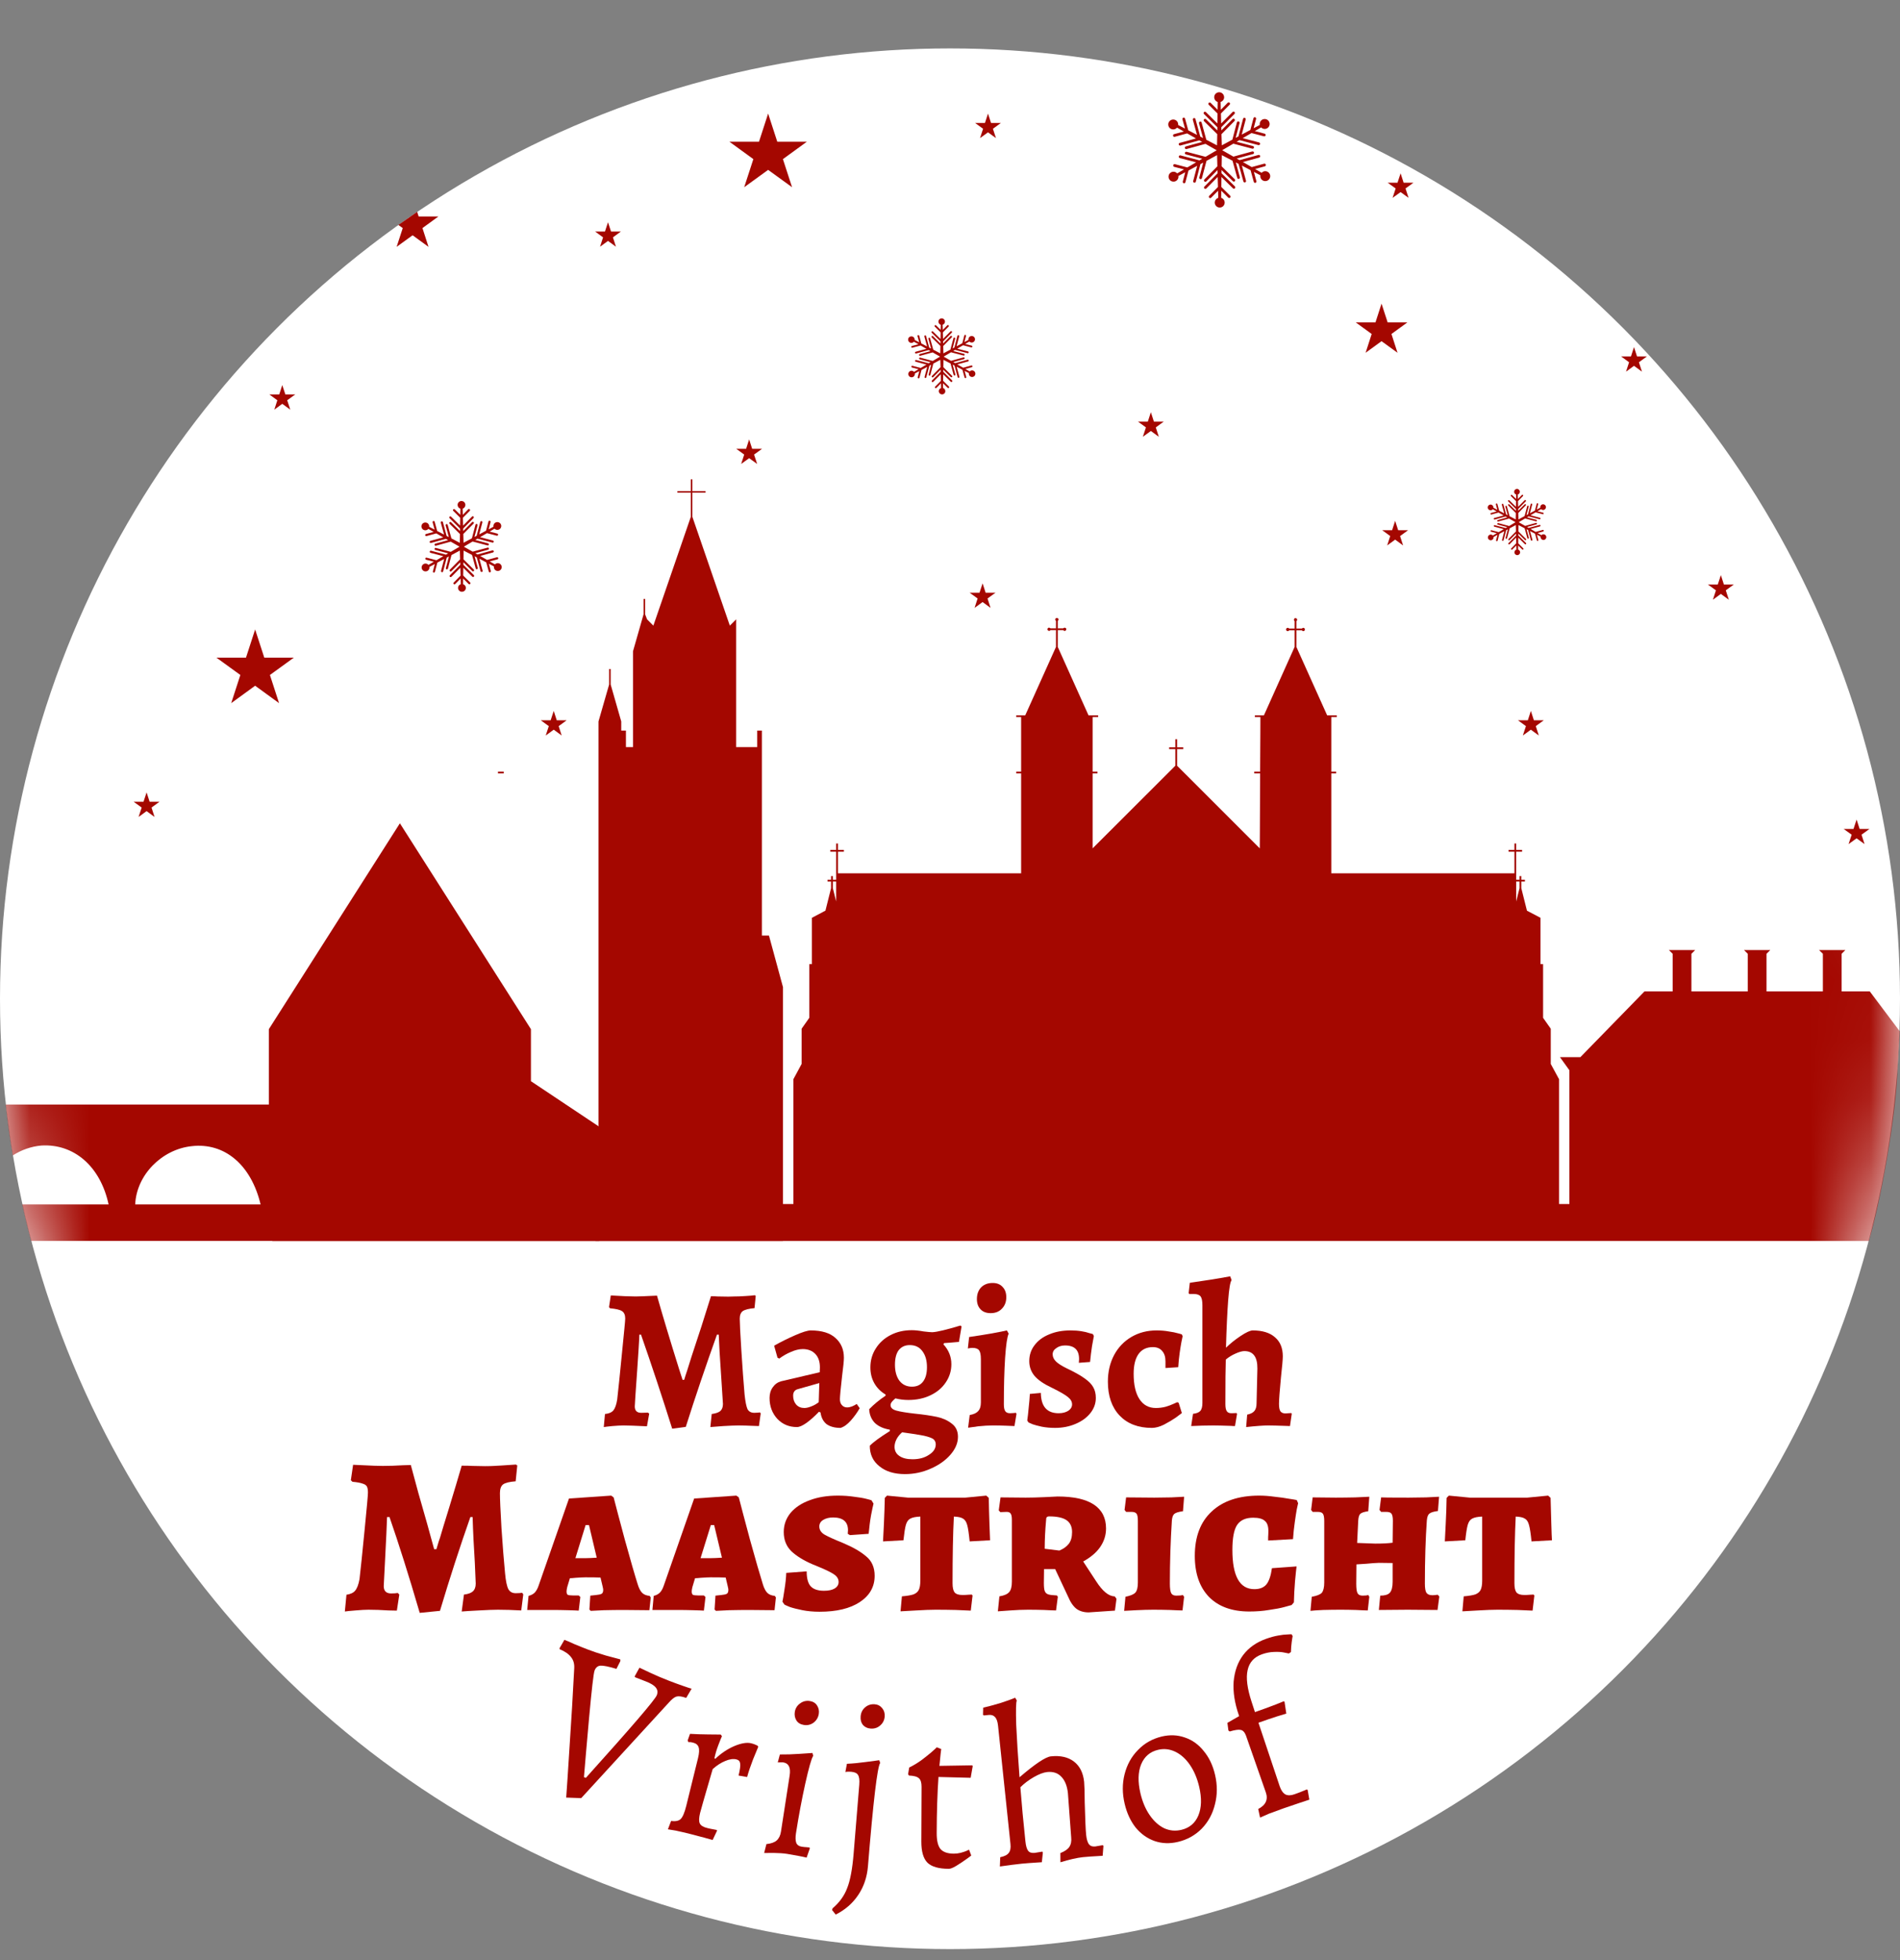 <svg width="32" height="33" viewBox="0 0 32 33" fill="none" xmlns="http://www.w3.org/2000/svg">
<rect x="0" y="0" width="32" height="33" fill="#808080" stroke="none"/>
<circle cx="16" cy="16.815" r="16" fill="white"/>
<mask id="mask0_963:132" style="mask-type:alpha" maskUnits="userSpaceOnUse" x="0" y="0" width="32" height="33">
<circle cx="16" cy="16.815" r="16" fill="white"/>
</mask>
<g mask="url(#mask0_963:132)">
<path d="M21.688 10.611C21.695 10.611 21.701 10.605 21.701 10.598V10.598C21.701 10.591 21.695 10.585 21.688 10.585V10.585C21.681 10.585 21.675 10.591 21.675 10.598V10.598C21.675 10.605 21.681 10.611 21.688 10.611V10.611Z" fill="#A40700"/>
<path d="M21.951 10.611C21.958 10.611 21.963 10.605 21.963 10.598V10.598C21.963 10.591 21.958 10.585 21.951 10.585V10.585C21.944 10.585 21.938 10.591 21.938 10.598V10.598C21.938 10.605 21.944 10.611 21.951 10.611V10.611Z" fill="#A40700"/>
<path d="M21.82 10.446C21.826 10.446 21.832 10.441 21.832 10.434V10.434C21.832 10.427 21.826 10.421 21.82 10.421V10.421C21.812 10.421 21.807 10.427 21.807 10.434V10.434C21.807 10.441 21.812 10.446 21.82 10.446V10.446Z" fill="#A40700"/>
<path d="M17.669 10.607C17.676 10.607 17.681 10.601 17.681 10.594C17.681 10.587 17.676 10.582 17.669 10.582C17.662 10.582 17.656 10.588 17.656 10.595C17.656 10.602 17.662 10.607 17.669 10.607Z" fill="#A40700"/>
<path d="M17.931 10.607C17.938 10.607 17.944 10.601 17.944 10.594C17.944 10.587 17.938 10.582 17.931 10.582C17.924 10.582 17.918 10.587 17.918 10.594C17.918 10.601 17.924 10.607 17.931 10.607Z" fill="#A40700"/>
<path d="M17.8 10.443C17.807 10.443 17.813 10.437 17.813 10.43C17.813 10.423 17.807 10.418 17.8 10.418C17.793 10.418 17.787 10.423 17.787 10.43C17.787 10.437 17.793 10.443 17.8 10.443Z" fill="#A40700"/>
<path d="M13.516 17.916L13.377 18.174V20.845H26.243V18.174L26.103 17.916V17.324L25.974 17.141V16.57V16.247H25.93V15.461L25.704 15.342L25.607 14.955L25.521 15.299V14.826V14.718H22.407V13.975V13.006V12.327V12.058H22.342L21.819 10.895L21.297 12.058H21.243L21.242 12.327L21.24 12.656L21.238 13.006L21.234 13.975L21.232 14.319L19.81 12.898L18.387 14.319V13.006V12.327V12.058H18.323L17.8 10.895L17.277 12.058H17.213V12.327V12.672V13.006V13.975V14.718H14.098V14.826V15.299L14.012 14.955L13.915 15.342L13.689 15.461V16.247H13.645V16.57V17.141L13.516 17.324V17.916Z" fill="#A40700"/>
<path d="M17.213 14.718H14.098M17.213 14.718V12.327M17.213 14.718V13.975V13.006M14.098 14.718V14.826M14.098 14.718V14.201M14.012 14.955L13.915 15.342L13.689 15.461V16.247H13.645V16.57V17.141L13.516 17.324V17.916L13.377 18.174V20.845H26.243V18.174L26.103 17.916V17.324L25.974 17.141V16.57V16.247H25.93V15.461L25.704 15.342L25.607 14.955M14.012 14.955L14.098 15.299V14.826M14.012 14.955V14.826M14.012 14.75V14.826M14.098 14.826H14.012M13.937 14.826H14.012M14.213 14.324H13.984M25.521 14.718H22.407V13.975V13.006M25.521 14.718V14.826M25.521 14.718V14.201M25.607 14.955L25.521 15.299V14.826M25.607 14.955V14.826M25.607 14.75V14.826M25.521 14.826H25.607M25.683 14.826H25.607M25.407 14.324H25.635M18.387 14.858V14.319M21.232 14.858V14.319M17.213 12.058H17.277L17.8 10.895M17.213 12.058H17.116M17.213 12.058V12.327M18.387 12.058H18.495M18.387 12.058V12.327V13.006M18.387 12.058H18.323L17.8 10.895M17.8 10.895L17.8 10.594M22.407 12.058H22.342L21.819 10.895L21.297 12.058H21.243M22.407 12.058H22.514M22.407 12.058V12.327V13.006M21.243 12.058H21.135M21.243 12.058L21.242 12.327L21.24 12.656L21.238 13.006M19.81 12.898L21.232 14.319M19.81 12.898L18.387 14.319M19.81 12.898V12.597M21.232 14.319L21.234 13.975L21.238 13.006M18.387 14.319V13.006M19.81 12.597V12.446M19.81 12.597H19.928M19.81 12.597H19.691M17.213 13.006V12.672V12.327M17.213 13.006H17.116M18.387 13.006H18.484M21.238 13.006H21.124M22.407 13.006H22.504M21.819 10.898V10.597M21.819 10.597V10.446M21.819 10.597H21.938M21.819 10.597H21.701M21.819 10.597L21.963 10.597M17.8 10.594V10.443M17.8 10.594H17.918M17.8 10.594H17.681M17.8 10.594L17.944 10.594M17.8 10.443C17.793 10.443 17.787 10.437 17.787 10.43C17.787 10.423 17.793 10.418 17.8 10.418C17.807 10.418 17.813 10.423 17.813 10.43C17.813 10.437 17.807 10.443 17.8 10.443ZM17.918 10.594C17.918 10.601 17.924 10.607 17.931 10.607C17.938 10.607 17.944 10.601 17.944 10.594M17.918 10.594C17.918 10.587 17.924 10.582 17.931 10.582C17.938 10.582 17.944 10.587 17.944 10.594M17.681 10.594C17.681 10.587 17.676 10.582 17.669 10.582C17.662 10.582 17.656 10.588 17.656 10.595C17.656 10.602 17.662 10.607 17.669 10.607C17.676 10.607 17.681 10.601 17.681 10.594ZM8.484 13.006H8.387M21.807 10.434V10.434C21.807 10.427 21.812 10.421 21.82 10.421V10.421C21.826 10.421 21.832 10.427 21.832 10.434V10.434C21.832 10.441 21.826 10.446 21.82 10.446V10.446C21.812 10.446 21.807 10.441 21.807 10.434ZM21.938 10.598V10.598C21.938 10.591 21.944 10.585 21.951 10.585V10.585C21.958 10.585 21.963 10.591 21.963 10.598V10.598C21.963 10.605 21.958 10.611 21.951 10.611V10.611C21.944 10.611 21.938 10.605 21.938 10.598ZM21.675 10.598V10.598C21.675 10.591 21.681 10.585 21.688 10.585V10.585C21.695 10.585 21.701 10.591 21.701 10.598V10.598C21.701 10.605 21.695 10.611 21.688 10.611V10.611C21.681 10.611 21.675 10.605 21.675 10.598Z" stroke="#A40700" stroke-width="0.03"/>
<path fill-rule="evenodd" clip-rule="evenodd" d="M8.942 18.203L10.091 18.969V20.892H8.942H4.528H0.523C0.453 20.617 0.453 20.617 0.374 20.278H1.829C1.69 19.631 1.242 19.254 0.698 19.286C0.524 19.301 0.359 19.36 0.215 19.453C0.145 19.02 0.145 19.02 0.096 18.596H4.528V17.327L6.735 13.861L8.942 17.327V18.203ZM3.226 19.297C3.781 19.232 4.229 19.609 4.389 20.278H2.277C2.298 19.782 2.725 19.351 3.226 19.297Z" fill="#A40700"/>
<path d="M11.409 8.269V8.294H11.635H11.661H11.883V8.269H11.661H11.635H11.409Z" fill="#A40700"/>
<path d="M13.187 20.892V19.867V16.619L12.951 15.751L12.832 15.751V12.951V12.578V12.3H12.753V12.578H12.398V10.772V10.427L12.292 10.533L11.661 8.701L11.661 8.294H11.635L11.635 8.701L11.004 10.533L10.898 10.427L10.865 10.342L10.865 10.083H10.839L10.839 10.342L10.661 10.965V12.578H10.542V12.3H10.463V12.146L10.285 11.524L10.285 11.264H10.259L10.259 11.524L10.08 12.146V19.867H10.029V20.892L13.187 20.892Z" fill="#A40700"/>
<path d="M11.661 8.07H11.635L11.635 8.269H11.661L11.661 8.07Z" fill="#A40700"/>
<path d="M26.432 20.89H31.474C31.656 20.327 31.946 18.732 31.959 17.983L31.996 17.363L31.491 16.691L31.017 16.691L31.017 16.058L31.08 15.995H30.637L30.701 16.058L30.701 16.691H29.752V16.058L29.815 15.995H29.373L29.436 16.058V16.691H28.487V16.058L28.55 15.995H28.108L28.171 16.058V16.691L27.697 16.691L26.617 17.798H26.273L26.432 18.019L26.432 20.89Z" fill="#A40700"/>
<path d="M4.587 20.271H31.628L31.477 20.893H4.587V20.271Z" fill="#A40700"/>
</g>
<path d="M2.469 13.341L2.52 13.498H2.686L2.552 13.596L2.603 13.754L2.469 13.656L2.334 13.754L2.386 13.596L2.251 13.498H2.417L2.469 13.341Z" fill="#A40700"/>
<path d="M9.326 11.969L9.377 12.127H9.543L9.409 12.225L9.46 12.383L9.326 12.285L9.191 12.383L9.243 12.225L9.108 12.127H9.274L9.326 11.969Z" fill="#A40700"/>
<path d="M23.589 2.918L23.64 3.076H23.806L23.672 3.173L23.723 3.331L23.589 3.234L23.454 3.331L23.506 3.173L23.371 3.076H23.537L23.589 2.918Z" fill="#A40700"/>
<path d="M4.754 6.483L4.806 6.641H4.972L4.837 6.739L4.889 6.897L4.754 6.799L4.62 6.897L4.671 6.739L4.537 6.641H4.703L4.754 6.483Z" fill="#A40700"/>
<path d="M10.24 3.741L10.291 3.898H10.457L10.323 3.996L10.374 4.154L10.24 4.056L10.106 4.154L10.157 3.996L10.023 3.898H10.189L10.24 3.741Z" fill="#A40700"/>
<path d="M12.617 7.398L12.668 7.556H12.835L12.7 7.653L12.752 7.811L12.617 7.714L12.483 7.811L12.534 7.653L12.4 7.556H12.566L12.617 7.398Z" fill="#A40700"/>
<path d="M16.64 1.912L16.691 2.07H16.857L16.723 2.168L16.774 2.325L16.64 2.228L16.506 2.325L16.557 2.168L16.423 2.07H16.589L16.64 1.912Z" fill="#A40700"/>
<path d="M28.983 9.683L29.034 9.841H29.2L29.066 9.939L29.117 10.097L28.983 9.999L28.849 10.097L28.9 9.939L28.765 9.841H28.931L28.983 9.683Z" fill="#A40700"/>
<path d="M27.52 5.843L27.571 6.001H27.737L27.603 6.099L27.654 6.257L27.52 6.159L27.386 6.257L27.437 6.099L27.303 6.001H27.469L27.52 5.843Z" fill="#A40700"/>
<path d="M25.783 11.969L25.834 12.127H26L25.866 12.225L25.917 12.383L25.783 12.285L25.648 12.383L25.7 12.225L25.566 12.127H25.732L25.783 11.969Z" fill="#A40700"/>
<path d="M31.269 13.798L31.32 13.956H31.486L31.352 14.053L31.403 14.211L31.269 14.114L31.134 14.211L31.186 14.053L31.051 13.956H31.217L31.269 13.798Z" fill="#A40700"/>
<path d="M19.383 6.94L19.434 7.098H19.6L19.466 7.196L19.517 7.354L19.383 7.256L19.248 7.354L19.3 7.196L19.166 7.098H19.332L19.383 6.94Z" fill="#A40700"/>
<path d="M23.497 8.769L23.548 8.927H23.715L23.58 9.025L23.631 9.183L23.497 9.085L23.363 9.183L23.414 9.025L23.28 8.927H23.446L23.497 8.769Z" fill="#A40700"/>
<path d="M16.549 9.821L16.6 9.979H16.766L16.632 10.076L16.683 10.234L16.549 10.136L16.414 10.234L16.465 10.076L16.331 9.979H16.497L16.549 9.821Z" fill="#A40700"/>
<path d="M4.297 10.598L4.451 11.072H4.949L4.546 11.364L4.7 11.838L4.297 11.545L3.894 11.838L4.048 11.364L3.645 11.072H4.143L4.297 10.598Z" fill="#A40700"/>
<path d="M23.268 5.112L23.371 5.428H23.703L23.435 5.623L23.537 5.939L23.268 5.744L23 5.939L23.102 5.623L22.834 5.428H23.166L23.268 5.112Z" fill="#A40700"/>
<path d="M7.051 3.645L7.383 3.645L7.115 3.84L7.217 4.156L6.949 3.961L6.68 4.156L6.783 3.84L6.709 3.787L7.026 3.567L7.051 3.645Z" fill="#A40700"/>
<path d="M12.937 1.912L13.091 2.386H13.589L13.186 2.679L13.34 3.152L12.937 2.86L12.534 3.152L12.688 2.679L12.285 2.386H12.783L12.937 1.912Z" fill="#A40700"/>
<g clip-path="url(#clip0_963:132)">
<path d="M15.349 5.663C15.319 5.663 15.294 5.688 15.295 5.718C15.295 5.748 15.319 5.773 15.35 5.773C15.367 5.773 15.382 5.765 15.392 5.753L15.468 5.796L15.359 5.825C15.351 5.828 15.346 5.836 15.348 5.844C15.35 5.851 15.356 5.855 15.363 5.855C15.364 5.855 15.365 5.855 15.367 5.854L15.505 5.817L15.603 5.873L15.422 5.922C15.414 5.924 15.409 5.933 15.411 5.941C15.413 5.947 15.419 5.952 15.426 5.952C15.427 5.952 15.428 5.952 15.43 5.951L15.64 5.894L15.671 5.912L15.49 5.961C15.482 5.963 15.477 5.972 15.48 5.98C15.481 5.986 15.488 5.991 15.494 5.991C15.495 5.991 15.497 5.991 15.498 5.99L15.708 5.933L15.833 6.004L15.709 6.077L15.498 6.021C15.49 6.019 15.482 6.024 15.48 6.032C15.478 6.04 15.483 6.048 15.491 6.05L15.672 6.098L15.641 6.116L15.43 6.061C15.422 6.059 15.414 6.064 15.412 6.072C15.41 6.08 15.415 6.088 15.423 6.09L15.604 6.138L15.507 6.195L15.368 6.159C15.36 6.157 15.352 6.161 15.35 6.169C15.348 6.177 15.353 6.186 15.361 6.188L15.47 6.216L15.394 6.261C15.384 6.249 15.369 6.242 15.352 6.242C15.322 6.242 15.297 6.267 15.298 6.298C15.298 6.328 15.323 6.352 15.353 6.352C15.384 6.352 15.408 6.327 15.408 6.297C15.408 6.294 15.408 6.292 15.407 6.289L15.483 6.248L15.456 6.351C15.454 6.36 15.459 6.368 15.467 6.37C15.468 6.37 15.47 6.37 15.471 6.37C15.478 6.37 15.484 6.366 15.486 6.359L15.52 6.229L15.616 6.177L15.572 6.345C15.57 6.353 15.575 6.362 15.582 6.364C15.584 6.364 15.585 6.364 15.586 6.364C15.593 6.364 15.599 6.36 15.601 6.353L15.652 6.158L15.683 6.141L15.64 6.306C15.638 6.314 15.643 6.322 15.65 6.324C15.652 6.324 15.653 6.324 15.654 6.324C15.661 6.324 15.667 6.32 15.669 6.313L15.719 6.122L15.837 6.058L15.841 6.182L15.696 6.329C15.69 6.334 15.69 6.344 15.696 6.35C15.699 6.353 15.703 6.354 15.707 6.354C15.71 6.354 15.714 6.353 15.717 6.35L15.842 6.224L15.843 6.259L15.696 6.407C15.691 6.413 15.691 6.423 15.696 6.429C15.699 6.431 15.703 6.433 15.707 6.433C15.711 6.433 15.715 6.431 15.718 6.428L15.844 6.301L15.847 6.412L15.75 6.51C15.744 6.516 15.744 6.525 15.75 6.531C15.753 6.534 15.757 6.535 15.761 6.535C15.764 6.535 15.768 6.534 15.771 6.531L15.848 6.453L15.85 6.533C15.828 6.54 15.811 6.56 15.811 6.585C15.812 6.616 15.836 6.64 15.867 6.64C15.897 6.64 15.922 6.615 15.921 6.585C15.921 6.56 15.905 6.539 15.882 6.532L15.883 6.453L15.961 6.53C15.967 6.536 15.976 6.536 15.982 6.53C15.988 6.524 15.988 6.514 15.982 6.508L15.884 6.411L15.886 6.301L16.013 6.427C16.019 6.433 16.029 6.433 16.035 6.427C16.041 6.421 16.041 6.411 16.035 6.405L15.887 6.259L15.887 6.224L16.013 6.348C16.019 6.354 16.028 6.354 16.034 6.348C16.04 6.342 16.04 6.332 16.034 6.327L15.888 6.182L15.89 6.058L16.009 6.12L16.061 6.311C16.063 6.318 16.069 6.322 16.076 6.322C16.077 6.322 16.078 6.322 16.079 6.322C16.087 6.319 16.092 6.311 16.09 6.303L16.045 6.139L16.076 6.155L16.129 6.35C16.131 6.357 16.137 6.361 16.144 6.361C16.145 6.361 16.146 6.361 16.148 6.361C16.156 6.358 16.16 6.35 16.158 6.342L16.112 6.174L16.209 6.225L16.245 6.355C16.247 6.362 16.253 6.366 16.259 6.366C16.261 6.366 16.262 6.366 16.263 6.366C16.271 6.363 16.276 6.355 16.274 6.347L16.246 6.244L16.318 6.282C16.317 6.285 16.317 6.288 16.317 6.292C16.317 6.322 16.342 6.347 16.373 6.347C16.403 6.346 16.428 6.322 16.427 6.291C16.427 6.261 16.402 6.236 16.372 6.236C16.356 6.236 16.342 6.243 16.332 6.254L16.259 6.212L16.368 6.182C16.376 6.18 16.38 6.172 16.378 6.164C16.376 6.156 16.368 6.151 16.36 6.153L16.222 6.191L16.123 6.135L16.305 6.085C16.313 6.083 16.317 6.075 16.315 6.067C16.313 6.059 16.305 6.054 16.297 6.056L16.087 6.114L16.055 6.096L16.236 6.046C16.244 6.044 16.249 6.036 16.247 6.028C16.245 6.02 16.236 6.015 16.228 6.017L16.018 6.075L15.893 6.004L16.017 5.931L16.228 5.986C16.229 5.987 16.231 5.987 16.232 5.987C16.239 5.987 16.245 5.982 16.247 5.975C16.249 5.967 16.244 5.959 16.236 5.957L16.054 5.91L16.085 5.891L16.296 5.946C16.297 5.947 16.299 5.947 16.3 5.947C16.307 5.947 16.313 5.942 16.314 5.936C16.317 5.928 16.312 5.919 16.304 5.917L16.122 5.87L16.22 5.813L16.358 5.849C16.36 5.849 16.361 5.849 16.362 5.849C16.369 5.849 16.375 5.845 16.377 5.838C16.379 5.83 16.374 5.822 16.366 5.82L16.256 5.791L16.326 5.75C16.336 5.761 16.35 5.767 16.366 5.767C16.396 5.767 16.421 5.742 16.421 5.712C16.421 5.681 16.396 5.657 16.365 5.657C16.335 5.657 16.31 5.682 16.311 5.712C16.311 5.716 16.311 5.719 16.312 5.722L16.243 5.759L16.27 5.656C16.272 5.648 16.267 5.64 16.259 5.638C16.251 5.636 16.243 5.64 16.241 5.648L16.207 5.779L16.111 5.83L16.155 5.662C16.157 5.654 16.152 5.646 16.144 5.644C16.136 5.642 16.128 5.646 16.125 5.654L16.074 5.85L16.044 5.866L16.087 5.702C16.089 5.694 16.084 5.686 16.076 5.684C16.068 5.681 16.06 5.686 16.058 5.694L16.007 5.886L15.889 5.949L15.886 5.825L16.03 5.679C16.036 5.673 16.036 5.663 16.03 5.658C16.024 5.652 16.015 5.652 16.009 5.658L15.885 5.783L15.884 5.748L16.03 5.6C16.036 5.594 16.036 5.585 16.03 5.579C16.024 5.573 16.015 5.573 16.009 5.579L15.883 5.706L15.88 5.596L15.977 5.498C15.982 5.492 15.982 5.482 15.976 5.476C15.97 5.471 15.961 5.471 15.955 5.476L15.879 5.554L15.876 5.467C15.899 5.46 15.915 5.44 15.915 5.415C15.915 5.384 15.89 5.36 15.86 5.36C15.829 5.36 15.805 5.385 15.805 5.415C15.805 5.44 15.822 5.461 15.844 5.468L15.843 5.554L15.765 5.477C15.76 5.472 15.75 5.472 15.744 5.478C15.738 5.484 15.738 5.493 15.744 5.499L15.842 5.596L15.841 5.707L15.713 5.581C15.707 5.575 15.698 5.575 15.692 5.581C15.686 5.587 15.686 5.596 15.692 5.602L15.84 5.748L15.839 5.784L15.713 5.659C15.708 5.653 15.698 5.654 15.692 5.659C15.686 5.665 15.687 5.675 15.692 5.681L15.839 5.825L15.836 5.949L15.718 5.887L15.665 5.696C15.663 5.688 15.655 5.684 15.647 5.686C15.639 5.688 15.634 5.696 15.636 5.704L15.681 5.868L15.65 5.852L15.597 5.657C15.595 5.649 15.587 5.645 15.579 5.647C15.571 5.649 15.566 5.657 15.568 5.665L15.614 5.833L15.517 5.782L15.482 5.653C15.479 5.645 15.471 5.64 15.463 5.642C15.455 5.644 15.45 5.652 15.453 5.66L15.481 5.763L15.404 5.723C15.404 5.721 15.405 5.719 15.405 5.717C15.405 5.687 15.38 5.662 15.349 5.663Z" fill="#A40700"/>
</g>
<g clip-path="url(#clip1_963:132)">
<path d="M19.759 2.012C19.713 2.013 19.675 2.05 19.676 2.096C19.676 2.142 19.714 2.18 19.76 2.179C19.786 2.179 19.808 2.167 19.824 2.149L19.938 2.214L19.773 2.259C19.761 2.262 19.754 2.275 19.757 2.287C19.76 2.297 19.769 2.304 19.779 2.304C19.781 2.304 19.783 2.304 19.785 2.303L19.994 2.246L20.143 2.331L19.869 2.406C19.856 2.409 19.849 2.422 19.853 2.434C19.855 2.444 19.865 2.451 19.875 2.451C19.877 2.451 19.879 2.45 19.881 2.45L20.199 2.363L20.247 2.39L19.972 2.465C19.96 2.468 19.953 2.481 19.956 2.493C19.959 2.503 19.968 2.51 19.978 2.51C19.98 2.51 19.982 2.51 19.984 2.509L20.303 2.422L20.492 2.53L20.304 2.64L19.985 2.556C19.972 2.553 19.96 2.56 19.957 2.572C19.953 2.585 19.961 2.597 19.973 2.6L20.248 2.672L20.201 2.7L19.881 2.616C19.869 2.613 19.857 2.621 19.854 2.633C19.85 2.645 19.858 2.657 19.87 2.661L20.145 2.733L19.997 2.819L19.788 2.764C19.775 2.761 19.763 2.768 19.76 2.781C19.756 2.793 19.764 2.805 19.776 2.809L19.942 2.852L19.826 2.919C19.811 2.902 19.789 2.891 19.764 2.891C19.718 2.891 19.68 2.929 19.681 2.975C19.681 3.021 19.718 3.058 19.765 3.058C19.811 3.058 19.848 3.02 19.848 2.974C19.848 2.97 19.847 2.966 19.846 2.963L19.962 2.9L19.921 3.057C19.918 3.069 19.925 3.081 19.937 3.085C19.939 3.085 19.941 3.085 19.943 3.085C19.953 3.085 19.963 3.079 19.965 3.068L20.017 2.871L20.163 2.792L20.096 3.047C20.093 3.06 20.1 3.072 20.112 3.075C20.114 3.076 20.116 3.076 20.118 3.076C20.128 3.076 20.138 3.069 20.14 3.059L20.218 2.763L20.265 2.738L20.199 2.987C20.196 2.999 20.203 3.012 20.215 3.015C20.217 3.015 20.22 3.016 20.221 3.016C20.232 3.016 20.241 3.009 20.243 2.999L20.32 2.708L20.498 2.612L20.503 2.8L20.284 3.022C20.275 3.031 20.276 3.045 20.284 3.054C20.289 3.059 20.295 3.061 20.301 3.061C20.306 3.061 20.312 3.059 20.317 3.054L20.505 2.864L20.507 2.917L20.285 3.141C20.276 3.15 20.276 3.165 20.285 3.174C20.29 3.178 20.295 3.18 20.301 3.18C20.307 3.18 20.313 3.178 20.317 3.173L20.508 2.98L20.513 3.148L20.366 3.297C20.357 3.306 20.357 3.32 20.366 3.329C20.371 3.333 20.377 3.336 20.382 3.336C20.388 3.335 20.394 3.333 20.398 3.329L20.515 3.211L20.518 3.331C20.484 3.342 20.459 3.374 20.459 3.411C20.459 3.457 20.497 3.495 20.543 3.494C20.589 3.494 20.627 3.457 20.626 3.41C20.626 3.373 20.601 3.341 20.567 3.331L20.569 3.211L20.686 3.327C20.695 3.336 20.71 3.336 20.718 3.327C20.727 3.318 20.727 3.304 20.718 3.295L20.57 3.148L20.572 2.98L20.766 3.171C20.775 3.18 20.789 3.18 20.798 3.171C20.807 3.162 20.807 3.147 20.798 3.138L20.573 2.917L20.574 2.863L20.765 3.051C20.774 3.06 20.788 3.06 20.797 3.051C20.806 3.042 20.806 3.028 20.797 3.019L20.575 2.8L20.578 2.612L20.758 2.706L20.838 2.995C20.84 3.006 20.85 3.012 20.86 3.012C20.862 3.012 20.864 3.012 20.866 3.011C20.878 3.008 20.885 2.995 20.882 2.983L20.814 2.735L20.86 2.759L20.941 3.054C20.944 3.065 20.953 3.071 20.963 3.071C20.965 3.071 20.967 3.071 20.969 3.07C20.982 3.067 20.989 3.055 20.985 3.042L20.916 2.788L21.062 2.865L21.116 3.062C21.119 3.072 21.128 3.079 21.139 3.079C21.14 3.079 21.142 3.078 21.144 3.078C21.157 3.075 21.164 3.062 21.16 3.05L21.118 2.894L21.228 2.952C21.227 2.956 21.226 2.961 21.226 2.966C21.226 3.012 21.264 3.05 21.31 3.049C21.356 3.049 21.394 3.011 21.393 2.965C21.393 2.919 21.355 2.882 21.309 2.882C21.285 2.882 21.264 2.893 21.249 2.909L21.138 2.845L21.303 2.8C21.315 2.797 21.322 2.784 21.319 2.772C21.316 2.76 21.303 2.753 21.291 2.756L21.082 2.813L20.933 2.728L21.207 2.653C21.219 2.65 21.227 2.637 21.223 2.625C21.22 2.613 21.208 2.606 21.195 2.609L20.877 2.696L20.829 2.669L21.104 2.594C21.116 2.591 21.123 2.578 21.119 2.566C21.116 2.554 21.104 2.547 21.091 2.55L20.773 2.637L20.584 2.529L20.772 2.419L21.091 2.503C21.093 2.503 21.095 2.504 21.097 2.504C21.107 2.504 21.116 2.497 21.119 2.487C21.122 2.474 21.115 2.462 21.103 2.459L20.827 2.387L20.875 2.359L21.194 2.443C21.196 2.443 21.198 2.443 21.2 2.443C21.21 2.443 21.219 2.437 21.222 2.426C21.225 2.414 21.218 2.402 21.206 2.398L20.93 2.326L21.078 2.24L21.288 2.295C21.29 2.295 21.292 2.295 21.294 2.295C21.304 2.295 21.314 2.289 21.316 2.278C21.319 2.266 21.312 2.254 21.3 2.251L21.134 2.207L21.24 2.145C21.255 2.161 21.277 2.171 21.3 2.171C21.346 2.171 21.384 2.133 21.383 2.087C21.383 2.041 21.346 2.003 21.299 2.004C21.253 2.004 21.216 2.042 21.216 2.088C21.216 2.093 21.217 2.098 21.218 2.103L21.114 2.159L21.155 2.002C21.158 1.99 21.151 1.978 21.138 1.974C21.126 1.971 21.114 1.978 21.111 1.991L21.059 2.188L20.913 2.266L20.98 2.012C20.983 1.999 20.976 1.987 20.963 1.984C20.951 1.981 20.939 1.988 20.936 2L20.858 2.296L20.811 2.321L20.877 2.072C20.88 2.06 20.872 2.047 20.86 2.044C20.848 2.041 20.836 2.048 20.832 2.06L20.756 2.351L20.578 2.447L20.572 2.259L20.792 2.037C20.8 2.028 20.8 2.014 20.791 2.005C20.782 1.996 20.768 1.996 20.759 2.005L20.571 2.195L20.569 2.142L20.791 1.918C20.8 1.909 20.8 1.894 20.791 1.885C20.782 1.876 20.767 1.877 20.759 1.886L20.567 2.079L20.563 1.911L20.71 1.762C20.719 1.753 20.719 1.739 20.71 1.73C20.701 1.721 20.686 1.721 20.677 1.73L20.561 1.848L20.558 1.716C20.592 1.706 20.617 1.674 20.617 1.637C20.616 1.59 20.579 1.553 20.533 1.553C20.486 1.554 20.449 1.591 20.45 1.637C20.45 1.675 20.475 1.707 20.509 1.717L20.507 1.848L20.39 1.732C20.381 1.723 20.366 1.723 20.358 1.732C20.349 1.741 20.349 1.755 20.358 1.764L20.506 1.911L20.503 2.079L20.31 1.888C20.301 1.879 20.287 1.879 20.278 1.888C20.269 1.897 20.269 1.912 20.278 1.92L20.503 2.142L20.502 2.196L20.311 2.007C20.302 1.998 20.288 1.999 20.279 2.008C20.27 2.016 20.27 2.031 20.279 2.04L20.501 2.259L20.497 2.447L20.317 2.353L20.238 2.064C20.235 2.051 20.223 2.044 20.21 2.048C20.198 2.051 20.191 2.063 20.194 2.076L20.262 2.324L20.215 2.3L20.134 2.004C20.131 1.992 20.119 1.985 20.106 1.989C20.094 1.992 20.087 2.004 20.09 2.017L20.16 2.271L20.013 2.194L19.959 1.997C19.956 1.985 19.944 1.978 19.931 1.981C19.919 1.984 19.912 1.997 19.915 2.009L19.958 2.165L19.842 2.104C19.842 2.101 19.843 2.098 19.843 2.095C19.843 2.049 19.805 2.012 19.759 2.012Z" fill="#A40700"/>
</g>
<g clip-path="url(#clip2_963:132)">
<path d="M7.163 8.797C7.127 8.797 7.097 8.826 7.098 8.863C7.098 8.899 7.127 8.928 7.164 8.928C7.184 8.928 7.202 8.918 7.214 8.904L7.304 8.955L7.174 8.991C7.164 8.993 7.159 9.003 7.161 9.013C7.164 9.021 7.171 9.026 7.179 9.026C7.18 9.026 7.182 9.026 7.184 9.025L7.348 8.98L7.465 9.047L7.249 9.106C7.24 9.109 7.234 9.119 7.237 9.129C7.239 9.137 7.246 9.142 7.254 9.142C7.256 9.142 7.257 9.142 7.259 9.141L7.51 9.072L7.547 9.094L7.331 9.153C7.321 9.156 7.316 9.166 7.318 9.175C7.321 9.183 7.328 9.188 7.336 9.188C7.337 9.188 7.339 9.188 7.34 9.188L7.591 9.119L7.74 9.204L7.592 9.291L7.341 9.225C7.331 9.222 7.321 9.228 7.319 9.238C7.316 9.247 7.322 9.257 7.331 9.259L7.548 9.316L7.511 9.338L7.259 9.272C7.25 9.27 7.24 9.275 7.238 9.285C7.235 9.295 7.241 9.304 7.25 9.307L7.467 9.364L7.351 9.432L7.185 9.389C7.176 9.386 7.166 9.392 7.163 9.401C7.161 9.411 7.167 9.421 7.176 9.423L7.307 9.457L7.216 9.51C7.204 9.497 7.186 9.488 7.167 9.488C7.13 9.488 7.101 9.518 7.101 9.554C7.101 9.591 7.131 9.62 7.167 9.62C7.204 9.62 7.233 9.59 7.233 9.554C7.233 9.551 7.232 9.548 7.232 9.545L7.323 9.496L7.291 9.619C7.288 9.628 7.294 9.638 7.303 9.641C7.305 9.641 7.307 9.641 7.308 9.641C7.316 9.641 7.323 9.636 7.325 9.628L7.366 9.472L7.481 9.411L7.428 9.611C7.426 9.621 7.432 9.631 7.441 9.633C7.443 9.634 7.444 9.634 7.446 9.634C7.454 9.634 7.461 9.629 7.463 9.621L7.524 9.388L7.561 9.368L7.51 9.564C7.507 9.574 7.513 9.583 7.522 9.586C7.524 9.586 7.526 9.586 7.527 9.586C7.535 9.586 7.542 9.581 7.544 9.573L7.604 9.345L7.745 9.269L7.749 9.417L7.577 9.591C7.57 9.598 7.57 9.61 7.577 9.617C7.58 9.62 7.585 9.622 7.589 9.622C7.594 9.622 7.599 9.62 7.602 9.617L7.75 9.467L7.752 9.509L7.577 9.685C7.57 9.692 7.57 9.704 7.577 9.711C7.581 9.714 7.585 9.716 7.59 9.716C7.595 9.716 7.599 9.714 7.603 9.711L7.753 9.559L7.757 9.691L7.641 9.808C7.634 9.815 7.634 9.826 7.641 9.833C7.645 9.837 7.649 9.838 7.654 9.838C7.658 9.838 7.663 9.836 7.666 9.833L7.758 9.74L7.761 9.835C7.734 9.843 7.714 9.868 7.714 9.898C7.715 9.934 7.744 9.964 7.78 9.963C7.817 9.963 7.846 9.934 7.846 9.897C7.846 9.868 7.826 9.843 7.799 9.835L7.8 9.74L7.893 9.832C7.9 9.839 7.911 9.839 7.918 9.832C7.925 9.824 7.925 9.813 7.918 9.806L7.801 9.69L7.803 9.558L7.955 9.709C7.963 9.716 7.974 9.716 7.981 9.708C7.988 9.701 7.988 9.69 7.981 9.683L7.804 9.508L7.805 9.466L7.955 9.615C7.962 9.622 7.973 9.622 7.98 9.614C7.987 9.607 7.987 9.596 7.98 9.589L7.806 9.417L7.808 9.269L7.95 9.343L8.012 9.57C8.014 9.578 8.022 9.584 8.03 9.584C8.031 9.584 8.033 9.583 8.034 9.583C8.044 9.58 8.049 9.571 8.047 9.561L7.993 9.365L8.03 9.385L8.094 9.617C8.096 9.625 8.103 9.63 8.111 9.63C8.113 9.63 8.114 9.63 8.116 9.63C8.125 9.627 8.131 9.617 8.128 9.608L8.074 9.407L8.189 9.468L8.232 9.623C8.234 9.631 8.241 9.636 8.249 9.636C8.251 9.636 8.252 9.636 8.254 9.636C8.263 9.633 8.269 9.623 8.266 9.613L8.233 9.491L8.319 9.536C8.319 9.54 8.318 9.544 8.318 9.548C8.318 9.584 8.348 9.613 8.384 9.613C8.421 9.613 8.45 9.583 8.45 9.547C8.449 9.51 8.42 9.481 8.383 9.481C8.365 9.481 8.348 9.49 8.336 9.502L8.248 9.452L8.378 9.417C8.388 9.414 8.394 9.404 8.391 9.395C8.388 9.385 8.379 9.379 8.369 9.382L8.204 9.427L8.087 9.36L8.303 9.301C8.313 9.298 8.318 9.288 8.316 9.279C8.313 9.269 8.303 9.264 8.294 9.266L8.043 9.335L8.005 9.314L8.221 9.255C8.231 9.252 8.237 9.242 8.234 9.232C8.232 9.223 8.222 9.217 8.212 9.22L7.961 9.288L7.812 9.204L7.96 9.117L8.212 9.183C8.213 9.183 8.215 9.183 8.216 9.183C8.224 9.183 8.232 9.178 8.234 9.17C8.236 9.16 8.23 9.151 8.221 9.148L8.004 9.091L8.041 9.069L8.293 9.135C8.295 9.136 8.296 9.136 8.298 9.136C8.306 9.136 8.313 9.131 8.315 9.123C8.317 9.113 8.312 9.103 8.302 9.101L8.085 9.044L8.202 8.976L8.367 9.019C8.369 9.019 8.37 9.019 8.372 9.019C8.38 9.019 8.387 9.014 8.389 9.006C8.391 8.996 8.386 8.987 8.376 8.984L8.246 8.95L8.329 8.901C8.341 8.914 8.358 8.921 8.376 8.921C8.413 8.921 8.442 8.892 8.442 8.855C8.442 8.819 8.412 8.79 8.376 8.79C8.339 8.79 8.31 8.82 8.31 8.856C8.31 8.86 8.311 8.864 8.311 8.868L8.23 8.912L8.262 8.789C8.264 8.779 8.259 8.769 8.249 8.767C8.239 8.764 8.23 8.77 8.227 8.779L8.186 8.935L8.071 8.997L8.124 8.796C8.127 8.786 8.121 8.777 8.111 8.774C8.101 8.772 8.092 8.777 8.089 8.787L8.028 9.02L7.991 9.04L8.043 8.843C8.045 8.834 8.04 8.824 8.03 8.822C8.02 8.819 8.011 8.825 8.008 8.834L7.948 9.063L7.807 9.138L7.803 8.99L7.976 8.816C7.983 8.809 7.983 8.798 7.976 8.791C7.969 8.784 7.957 8.784 7.95 8.791L7.802 8.941L7.801 8.899L7.975 8.722C7.982 8.715 7.982 8.704 7.975 8.697C7.968 8.69 7.957 8.69 7.95 8.697L7.8 8.849L7.796 8.717L7.912 8.6C7.919 8.593 7.919 8.581 7.911 8.574C7.904 8.567 7.893 8.567 7.886 8.574L7.795 8.667L7.792 8.564C7.819 8.555 7.838 8.53 7.838 8.501C7.838 8.464 7.808 8.435 7.772 8.435C7.736 8.435 7.706 8.465 7.707 8.501C7.707 8.531 7.727 8.556 7.754 8.564L7.752 8.667L7.66 8.576C7.653 8.569 7.641 8.569 7.634 8.576C7.627 8.583 7.627 8.594 7.634 8.601L7.751 8.717L7.749 8.849L7.597 8.699C7.59 8.692 7.579 8.692 7.572 8.699C7.565 8.706 7.565 8.717 7.572 8.724L7.748 8.899L7.748 8.941L7.598 8.793C7.591 8.786 7.579 8.786 7.572 8.793C7.565 8.8 7.565 8.811 7.572 8.818L7.747 8.991L7.744 9.139L7.603 9.065L7.54 8.837C7.538 8.827 7.528 8.822 7.518 8.824C7.509 8.827 7.503 8.837 7.506 8.846L7.559 9.042L7.522 9.023L7.459 8.79C7.456 8.781 7.446 8.775 7.437 8.778C7.427 8.78 7.421 8.79 7.424 8.8L7.479 9L7.363 8.94L7.321 8.785C7.318 8.775 7.309 8.769 7.299 8.772C7.289 8.775 7.284 8.784 7.286 8.794L7.32 8.917L7.228 8.869C7.229 8.867 7.229 8.864 7.229 8.862C7.229 8.826 7.199 8.796 7.163 8.797Z" fill="#A40700"/>
</g>
<path d="M7.069 27.154C6.885 26.525 6.715 25.987 6.56 25.541H6.519C6.514 25.691 6.503 25.928 6.486 26.252L6.463 26.703C6.463 26.785 6.504 26.827 6.587 26.827C6.636 26.827 6.674 26.824 6.699 26.819L6.725 26.846L6.684 27.116L6.545 27.113C6.423 27.105 6.31 27.101 6.205 27.101C6.153 27.101 6.08 27.105 5.988 27.113C5.898 27.12 5.838 27.126 5.808 27.131L5.835 26.849C5.902 26.839 5.951 26.817 5.98 26.782C6.013 26.744 6.038 26.679 6.055 26.586C6.075 26.413 6.104 26.136 6.141 25.755C6.179 25.374 6.197 25.166 6.197 25.131C6.197 25.083 6.191 25.048 6.179 25.026C6.166 25.003 6.141 24.987 6.104 24.977C6.069 24.964 6.013 24.954 5.936 24.947L5.909 24.921L5.947 24.661L6.126 24.669C6.261 24.676 6.368 24.68 6.448 24.68C6.555 24.68 6.668 24.676 6.785 24.669L6.919 24.665C6.997 24.963 7.088 25.291 7.193 25.65L7.312 26.082H7.35C7.382 25.972 7.402 25.908 7.41 25.891C7.437 25.798 7.489 25.626 7.567 25.375C7.644 25.122 7.714 24.889 7.776 24.676C7.854 24.676 7.913 24.677 7.956 24.68L8.169 24.684C8.239 24.684 8.29 24.682 8.322 24.68C8.382 24.677 8.505 24.67 8.689 24.657L8.712 24.672L8.685 24.939C8.581 24.947 8.51 24.964 8.472 24.992C8.437 25.02 8.42 25.068 8.42 25.139C8.42 25.231 8.428 25.428 8.446 25.729C8.466 26.027 8.486 26.279 8.506 26.485C8.518 26.617 8.537 26.708 8.562 26.755C8.587 26.8 8.628 26.823 8.685 26.823C8.733 26.823 8.769 26.82 8.794 26.816L8.813 26.842L8.779 27.113C8.637 27.105 8.506 27.101 8.386 27.101C8.314 27.101 8.208 27.105 8.068 27.113C7.928 27.12 7.831 27.126 7.776 27.131L7.814 26.846C7.883 26.838 7.933 26.82 7.963 26.793C7.996 26.763 8.012 26.719 8.012 26.661L7.997 26.308C7.98 26.042 7.967 25.787 7.96 25.541H7.922C7.748 26.035 7.577 26.561 7.41 27.12L7.069 27.154Z" fill="#A40700"/>
<path d="M9.927 27.098L9.942 26.864C10.014 26.857 10.064 26.851 10.092 26.846C10.119 26.841 10.136 26.833 10.144 26.823C10.154 26.811 10.159 26.792 10.159 26.767C10.159 26.757 10.158 26.747 10.155 26.736C10.153 26.724 10.15 26.713 10.148 26.703L10.114 26.56C10.059 26.557 9.974 26.556 9.86 26.556C9.825 26.556 9.77 26.559 9.695 26.564C9.65 26.569 9.618 26.571 9.598 26.571L9.553 26.721C9.545 26.754 9.542 26.778 9.542 26.793C9.542 26.82 9.548 26.839 9.56 26.849C9.575 26.857 9.605 26.861 9.65 26.861H9.747L9.774 26.887L9.747 27.116C9.718 27.114 9.658 27.111 9.568 27.109C9.478 27.106 9.381 27.105 9.276 27.105H8.879L8.902 26.868C8.942 26.858 8.976 26.841 9.003 26.816C9.03 26.788 9.053 26.749 9.07 26.699L9.583 25.229L10.294 25.18L10.335 25.21C10.365 25.328 10.427 25.563 10.522 25.917C10.619 26.268 10.691 26.518 10.739 26.669C10.759 26.736 10.784 26.785 10.814 26.816C10.844 26.846 10.886 26.863 10.941 26.868L10.96 26.895L10.937 27.109L10.518 27.105C10.401 27.105 10.285 27.106 10.17 27.109C10.056 27.114 9.982 27.118 9.949 27.12L9.927 27.098ZM9.867 26.233C9.91 26.233 9.971 26.23 10.05 26.225L9.92 25.676H9.863L9.691 26.233H9.867Z" fill="#A40700"/>
<path d="M12.035 27.098L12.05 26.864C12.122 26.857 12.172 26.851 12.2 26.846C12.227 26.841 12.245 26.833 12.252 26.823C12.262 26.811 12.267 26.792 12.267 26.767C12.267 26.757 12.266 26.747 12.263 26.736C12.261 26.724 12.258 26.713 12.256 26.703L12.222 26.56C12.167 26.557 12.082 26.556 11.968 26.556C11.933 26.556 11.878 26.559 11.803 26.564C11.758 26.569 11.726 26.571 11.706 26.571L11.661 26.721C11.653 26.754 11.65 26.778 11.65 26.793C11.65 26.82 11.656 26.839 11.668 26.849C11.683 26.857 11.713 26.861 11.758 26.861H11.855L11.882 26.887L11.855 27.116C11.826 27.114 11.766 27.111 11.676 27.109C11.586 27.106 11.489 27.105 11.384 27.105H10.988L11.01 26.868C11.05 26.858 11.084 26.841 11.111 26.816C11.139 26.788 11.161 26.749 11.178 26.699L11.691 25.229L12.402 25.18L12.443 25.21C12.473 25.328 12.535 25.563 12.63 25.917C12.727 26.268 12.8 26.518 12.847 26.669C12.867 26.736 12.892 26.785 12.922 26.816C12.952 26.846 12.994 26.863 13.049 26.868L13.068 26.895L13.045 27.109L12.626 27.105C12.509 27.105 12.393 27.106 12.278 27.109C12.164 27.114 12.09 27.118 12.058 27.12L12.035 27.098ZM11.975 26.233C12.018 26.233 12.079 26.23 12.159 26.225L12.028 25.676H11.972L11.799 26.233H11.975Z" fill="#A40700"/>
<path d="M13.803 27.135C13.698 27.135 13.602 27.126 13.515 27.109C13.427 27.091 13.358 27.074 13.305 27.056C13.255 27.036 13.224 27.022 13.212 27.015L13.178 26.966C13.185 26.933 13.197 26.866 13.212 26.763C13.229 26.66 13.239 26.566 13.242 26.481L13.586 26.455C13.586 26.572 13.608 26.656 13.653 26.706C13.7 26.757 13.775 26.782 13.878 26.782C13.955 26.782 14.015 26.769 14.057 26.744C14.102 26.716 14.124 26.68 14.124 26.635C14.124 26.582 14.097 26.538 14.042 26.503C13.99 26.468 13.905 26.427 13.788 26.379L13.679 26.334C13.53 26.269 13.412 26.196 13.328 26.116C13.243 26.033 13.2 25.926 13.2 25.793C13.2 25.672 13.238 25.566 13.313 25.473C13.39 25.381 13.497 25.309 13.634 25.259C13.772 25.206 13.93 25.18 14.11 25.18C14.207 25.18 14.298 25.186 14.383 25.199C14.467 25.209 14.535 25.22 14.585 25.233C14.635 25.245 14.666 25.254 14.678 25.259L14.712 25.315C14.704 25.343 14.691 25.407 14.671 25.507C14.653 25.607 14.64 25.713 14.63 25.823L14.315 25.845L14.278 25.823L14.282 25.763C14.282 25.62 14.198 25.548 14.031 25.548C13.964 25.548 13.908 25.562 13.863 25.59C13.82 25.617 13.799 25.654 13.799 25.699C13.799 25.756 13.829 25.803 13.889 25.838C13.951 25.873 14.053 25.919 14.196 25.977C14.363 26.047 14.494 26.122 14.588 26.203C14.683 26.28 14.731 26.389 14.731 26.53C14.731 26.715 14.647 26.863 14.48 26.973C14.315 27.081 14.09 27.135 13.803 27.135Z" fill="#A40700"/>
<path d="M15.19 26.876C15.28 26.868 15.346 26.857 15.388 26.842C15.431 26.824 15.459 26.799 15.474 26.767C15.492 26.732 15.5 26.68 15.5 26.613V25.533C15.425 25.536 15.369 25.547 15.332 25.567C15.297 25.585 15.272 25.62 15.257 25.672C15.242 25.725 15.229 25.812 15.216 25.932L14.872 25.951C14.874 25.906 14.879 25.807 14.887 25.654C14.894 25.498 14.899 25.353 14.902 25.218L14.939 25.18L15.291 25.214H16.26L16.611 25.18L16.653 25.218C16.655 25.355 16.659 25.498 16.664 25.646C16.669 25.794 16.673 25.889 16.675 25.932L16.331 25.951C16.318 25.82 16.305 25.729 16.29 25.676C16.275 25.621 16.251 25.585 16.219 25.567C16.189 25.547 16.138 25.536 16.065 25.533C16.05 25.819 16.043 26.193 16.043 26.654C16.043 26.727 16.054 26.778 16.076 26.808C16.101 26.838 16.145 26.853 16.207 26.853C16.245 26.853 16.277 26.852 16.305 26.849C16.335 26.847 16.355 26.846 16.365 26.846L16.38 26.861L16.35 27.116C16.302 27.114 16.219 27.11 16.099 27.105C15.979 27.102 15.864 27.101 15.755 27.101C15.675 27.101 15.568 27.105 15.433 27.113C15.298 27.12 15.21 27.125 15.167 27.128L15.19 26.876Z" fill="#A40700"/>
<path d="M18.336 27.146C18.254 27.146 18.185 27.126 18.13 27.086C18.076 27.044 18.028 26.975 17.988 26.879L17.771 26.417H17.584L17.581 26.65C17.581 26.713 17.585 26.758 17.595 26.785C17.605 26.813 17.624 26.832 17.652 26.842C17.681 26.852 17.731 26.858 17.801 26.861L17.816 26.883L17.786 27.113C17.749 27.113 17.681 27.11 17.584 27.105C17.489 27.102 17.398 27.101 17.311 27.101C17.221 27.101 17.123 27.105 17.015 27.113C16.908 27.12 16.838 27.125 16.806 27.128L16.832 26.876C16.912 26.863 16.967 26.839 16.997 26.804C17.027 26.769 17.042 26.712 17.042 26.631V25.586C17.042 25.536 17.035 25.502 17.023 25.485C17.011 25.464 16.988 25.454 16.956 25.454L16.847 25.458L16.821 25.428L16.851 25.21L17.274 25.214C17.371 25.214 17.474 25.211 17.584 25.206C17.694 25.201 17.77 25.198 17.812 25.195C18.082 25.195 18.285 25.24 18.422 25.33C18.559 25.421 18.628 25.555 18.628 25.733C18.628 25.848 18.594 25.953 18.527 26.049C18.462 26.141 18.367 26.221 18.243 26.289L18.46 26.62C18.569 26.79 18.674 26.876 18.774 26.876L18.804 26.917L18.778 27.116L18.336 27.146ZM17.842 26.105C17.91 26.077 17.962 26.04 18 25.992C18.037 25.945 18.056 25.878 18.056 25.793C18.056 25.703 18.024 25.636 17.962 25.593C17.9 25.551 17.802 25.53 17.67 25.53C17.65 25.53 17.637 25.535 17.629 25.545C17.622 25.552 17.618 25.57 17.618 25.597C17.603 25.763 17.595 25.922 17.595 26.075L17.842 26.105Z" fill="#A40700"/>
<path d="M18.955 26.883C19.04 26.866 19.096 26.842 19.123 26.812C19.151 26.779 19.164 26.723 19.164 26.643V25.605C19.164 25.545 19.157 25.505 19.142 25.485C19.127 25.464 19.098 25.454 19.056 25.454H18.966L18.94 25.421L18.966 25.21L19.441 25.214C19.531 25.214 19.627 25.212 19.729 25.21C19.832 25.205 19.903 25.201 19.943 25.199L19.924 25.443C19.849 25.453 19.8 25.468 19.778 25.488C19.756 25.506 19.742 25.542 19.737 25.597C19.714 25.948 19.703 26.303 19.703 26.661C19.703 26.742 19.711 26.796 19.726 26.823C19.741 26.851 19.769 26.864 19.812 26.864C19.839 26.864 19.863 26.863 19.883 26.861C19.903 26.858 19.915 26.856 19.92 26.853L19.943 26.883L19.916 27.113C19.877 27.113 19.805 27.11 19.703 27.105C19.601 27.102 19.505 27.101 19.415 27.101C19.338 27.101 19.245 27.104 19.138 27.109C19.034 27.114 18.965 27.118 18.933 27.12L18.955 26.883Z" fill="#A40700"/>
<path d="M21.04 27.131C20.751 27.131 20.525 27.05 20.363 26.887C20.203 26.721 20.123 26.491 20.123 26.195C20.123 25.872 20.218 25.622 20.408 25.447C20.597 25.269 20.864 25.18 21.208 25.18C21.288 25.18 21.374 25.186 21.466 25.199C21.561 25.209 21.642 25.22 21.71 25.233C21.777 25.243 21.82 25.25 21.84 25.255L21.863 25.308C21.86 25.323 21.853 25.358 21.84 25.413C21.831 25.466 21.819 25.537 21.807 25.627C21.794 25.715 21.784 25.81 21.777 25.913L21.358 25.936C21.358 25.928 21.358 25.909 21.358 25.879C21.36 25.849 21.362 25.814 21.362 25.774C21.362 25.694 21.342 25.637 21.302 25.605C21.264 25.57 21.2 25.552 21.107 25.552C20.98 25.552 20.889 25.593 20.834 25.676C20.782 25.756 20.756 25.896 20.756 26.094C20.756 26.535 20.879 26.755 21.126 26.755C21.216 26.755 21.283 26.729 21.328 26.676C21.373 26.621 21.404 26.53 21.422 26.402L21.837 26.372C21.832 26.409 21.823 26.492 21.811 26.62C21.801 26.745 21.794 26.864 21.792 26.977L21.754 27.022C21.737 27.027 21.696 27.039 21.631 27.056C21.566 27.074 21.48 27.09 21.373 27.105C21.268 27.123 21.157 27.131 21.04 27.131Z" fill="#A40700"/>
<path d="M22.093 26.883C22.178 26.868 22.234 26.846 22.262 26.816C22.289 26.783 22.303 26.725 22.303 26.643V25.605C22.303 25.545 22.295 25.505 22.28 25.485C22.265 25.464 22.237 25.454 22.194 25.454H22.108L22.082 25.421L22.108 25.21L22.497 25.214C22.605 25.214 22.714 25.212 22.827 25.21C22.941 25.205 23.02 25.201 23.062 25.199L23.044 25.443C22.974 25.453 22.929 25.468 22.909 25.488C22.889 25.508 22.878 25.548 22.875 25.609L22.857 25.977L23.163 25.988C23.288 25.988 23.385 25.983 23.455 25.973L23.459 25.605C23.459 25.545 23.451 25.505 23.436 25.485C23.422 25.464 23.392 25.454 23.347 25.454H23.261L23.234 25.421L23.261 25.21C23.261 25.212 23.415 25.214 23.724 25.214C23.817 25.214 23.915 25.212 24.02 25.21C24.125 25.205 24.197 25.201 24.237 25.199L24.218 25.439C24.143 25.449 24.095 25.464 24.072 25.485C24.05 25.502 24.036 25.54 24.031 25.597C24.009 25.908 23.998 26.263 23.998 26.661C23.998 26.736 24.006 26.788 24.024 26.816C24.044 26.843 24.076 26.857 24.121 26.857C24.143 26.857 24.163 26.856 24.181 26.853C24.198 26.851 24.21 26.849 24.215 26.849L24.241 26.879L24.211 27.105L23.709 27.101L23.223 27.105L23.246 26.864C23.323 26.864 23.377 26.848 23.407 26.816C23.439 26.78 23.455 26.719 23.455 26.631V26.315L23.223 26.312C23.163 26.314 23.093 26.319 23.014 26.327C22.934 26.332 22.878 26.335 22.845 26.338L22.842 26.661C22.842 26.742 22.849 26.796 22.864 26.823C22.879 26.851 22.908 26.864 22.95 26.864C22.973 26.864 22.992 26.863 23.01 26.861C23.027 26.858 23.039 26.856 23.044 26.853L23.062 26.883L23.036 27.113C22.999 27.113 22.933 27.11 22.838 27.105C22.745 27.102 22.658 27.101 22.576 27.101C22.489 27.101 22.391 27.102 22.284 27.105C22.177 27.11 22.106 27.115 22.071 27.12L22.093 26.883Z" fill="#A40700"/>
<path d="M24.652 26.876C24.742 26.868 24.808 26.857 24.851 26.842C24.893 26.824 24.922 26.799 24.937 26.767C24.954 26.732 24.963 26.68 24.963 26.613V25.533C24.888 25.536 24.832 25.547 24.795 25.567C24.76 25.585 24.735 25.62 24.72 25.672C24.705 25.725 24.691 25.812 24.679 25.932L24.334 25.951C24.337 25.906 24.342 25.807 24.349 25.654C24.357 25.498 24.362 25.353 24.364 25.218L24.402 25.18L24.753 25.214H25.723L26.074 25.18L26.115 25.218C26.118 25.355 26.122 25.498 26.127 25.646C26.131 25.794 26.135 25.889 26.138 25.932L25.794 25.951C25.781 25.82 25.767 25.729 25.752 25.676C25.738 25.621 25.714 25.585 25.681 25.567C25.651 25.547 25.6 25.536 25.528 25.533C25.513 25.819 25.506 26.193 25.506 26.654C25.506 26.727 25.517 26.778 25.539 26.808C25.564 26.838 25.608 26.853 25.67 26.853C25.707 26.853 25.74 26.852 25.767 26.849C25.797 26.847 25.817 26.846 25.827 26.846L25.842 26.861L25.812 27.116C25.765 27.114 25.681 27.11 25.562 27.105C25.442 27.102 25.327 27.101 25.217 27.101C25.138 27.101 25.03 27.105 24.896 27.113C24.761 27.12 24.672 27.125 24.63 27.128L24.652 26.876Z" fill="#A40700"/>
<path d="M11.321 24.053C11.152 23.517 10.977 22.989 10.796 22.47H10.768C10.768 22.495 10.764 22.577 10.755 22.717C10.746 22.857 10.738 22.973 10.732 23.065C10.705 23.444 10.691 23.648 10.691 23.678C10.691 23.75 10.727 23.786 10.799 23.786L10.913 23.783L10.934 23.8L10.896 24.013C10.708 24.004 10.577 23.999 10.502 23.999C10.451 23.999 10.388 24.003 10.314 24.009C10.242 24.016 10.194 24.022 10.169 24.026L10.189 23.806C10.255 23.8 10.302 23.779 10.331 23.745C10.36 23.709 10.381 23.648 10.395 23.563C10.415 23.387 10.442 23.124 10.476 22.774C10.511 22.425 10.53 22.233 10.53 22.199C10.53 22.138 10.511 22.096 10.476 22.074C10.442 22.051 10.375 22.035 10.274 22.026L10.257 22.006L10.287 21.81C10.471 21.821 10.611 21.827 10.708 21.827C10.757 21.827 10.876 21.822 11.065 21.813C11.155 22.131 11.279 22.545 11.439 23.055L11.496 23.231H11.523C11.536 23.186 11.554 23.13 11.577 23.062C11.599 22.992 11.623 22.918 11.647 22.839C11.762 22.496 11.871 22.157 11.974 21.823C12.021 21.823 12.059 21.825 12.088 21.827L12.267 21.83L12.371 21.827C12.418 21.827 12.479 21.825 12.553 21.82C12.627 21.816 12.681 21.811 12.715 21.806L12.728 21.82L12.708 22.023C12.611 22.032 12.545 22.049 12.509 22.074C12.476 22.099 12.459 22.142 12.459 22.202C12.459 22.272 12.468 22.451 12.486 22.737C12.504 23.021 12.522 23.267 12.54 23.475C12.553 23.599 12.57 23.682 12.59 23.725C12.613 23.766 12.651 23.786 12.705 23.786C12.729 23.786 12.749 23.785 12.765 23.783C12.783 23.78 12.794 23.779 12.799 23.779L12.812 23.796L12.782 24.009C12.748 24.009 12.718 24.008 12.691 24.006C12.592 24.002 12.509 23.999 12.442 23.999C12.377 23.999 12.29 24.003 12.183 24.009C12.077 24.016 12.004 24.022 11.964 24.026L11.987 23.806C12.055 23.797 12.103 23.78 12.132 23.756C12.161 23.729 12.176 23.689 12.176 23.637C12.176 23.628 12.167 23.488 12.149 23.218C12.124 22.863 12.11 22.614 12.105 22.47H12.075C11.886 22.998 11.711 23.515 11.55 24.023L11.321 24.053Z" fill="#A40700"/>
<path d="M14.156 24.04C14.057 24.04 13.979 24.018 13.92 23.976C13.864 23.93 13.831 23.865 13.819 23.779L13.792 23.769C13.721 23.844 13.651 23.906 13.584 23.955C13.516 24.003 13.462 24.026 13.422 24.026C13.29 24.026 13.18 23.98 13.092 23.888C13.005 23.793 12.961 23.676 12.961 23.536C12.961 23.466 12.979 23.406 13.015 23.356C13.05 23.305 13.098 23.271 13.156 23.255L13.806 23.103L13.809 23.021C13.809 22.924 13.783 22.849 13.732 22.795C13.68 22.741 13.609 22.713 13.52 22.713C13.459 22.713 13.393 22.729 13.321 22.761C13.251 22.79 13.186 22.827 13.126 22.872L13.095 22.859L13.038 22.656C13.15 22.593 13.268 22.534 13.392 22.48C13.515 22.426 13.603 22.399 13.654 22.399C13.841 22.399 13.98 22.442 14.072 22.527C14.166 22.611 14.213 22.721 14.213 22.859C14.213 22.909 14.203 23.01 14.183 23.163C14.158 23.382 14.146 23.513 14.146 23.556C14.146 23.599 14.157 23.633 14.18 23.657C14.202 23.682 14.231 23.695 14.267 23.695C14.294 23.695 14.322 23.689 14.351 23.678C14.383 23.664 14.409 23.651 14.429 23.637L14.479 23.708C14.439 23.78 14.388 23.85 14.328 23.918C14.269 23.983 14.212 24.024 14.156 24.04ZM13.547 23.705C13.58 23.705 13.62 23.696 13.664 23.678C13.712 23.66 13.753 23.636 13.789 23.607L13.799 23.285L13.439 23.387C13.385 23.4 13.358 23.438 13.358 23.498C13.358 23.557 13.375 23.607 13.409 23.647C13.444 23.686 13.491 23.705 13.547 23.705Z" fill="#A40700"/>
<path d="M16.151 22.592C16.032 22.603 15.949 22.61 15.902 22.612L15.888 22.632C15.978 22.729 16.023 22.841 16.023 22.967C16.023 23.08 15.991 23.183 15.928 23.275C15.866 23.368 15.779 23.44 15.669 23.492C15.559 23.544 15.436 23.57 15.299 23.57C15.225 23.57 15.152 23.561 15.08 23.543C15.051 23.567 15.03 23.589 15.016 23.607C15.005 23.623 14.999 23.64 14.999 23.657C14.999 23.7 15.032 23.731 15.097 23.749C15.162 23.767 15.265 23.784 15.407 23.8C15.557 23.815 15.68 23.834 15.777 23.854C15.873 23.874 15.957 23.911 16.026 23.965C16.098 24.017 16.134 24.092 16.134 24.189C16.134 24.295 16.091 24.396 16.006 24.493C15.921 24.59 15.809 24.668 15.673 24.727C15.536 24.788 15.392 24.818 15.242 24.818C15.062 24.818 14.918 24.774 14.811 24.686C14.703 24.601 14.649 24.485 14.649 24.341C14.707 24.28 14.82 24.198 14.986 24.094V24.07C14.878 24.052 14.794 24.014 14.733 23.955C14.675 23.894 14.643 23.818 14.639 23.725C14.72 23.642 14.812 23.566 14.915 23.498V23.478C14.834 23.431 14.771 23.368 14.726 23.289C14.681 23.21 14.659 23.121 14.659 23.021C14.659 22.904 14.689 22.798 14.75 22.703C14.811 22.606 14.894 22.531 14.999 22.477C15.105 22.422 15.224 22.395 15.356 22.395C15.412 22.395 15.478 22.402 15.555 22.416C15.627 22.425 15.676 22.429 15.703 22.429C15.784 22.425 15.941 22.387 16.174 22.317L16.195 22.331L16.151 22.592ZM15.359 23.346C15.44 23.346 15.502 23.318 15.545 23.262C15.589 23.205 15.612 23.124 15.612 23.018C15.612 22.905 15.586 22.815 15.534 22.747C15.485 22.68 15.414 22.646 15.322 22.646C15.244 22.646 15.182 22.674 15.137 22.73C15.095 22.785 15.073 22.867 15.073 22.977C15.073 23.088 15.098 23.177 15.147 23.245C15.199 23.312 15.27 23.346 15.359 23.346ZM15.194 24.114C15.154 24.148 15.123 24.186 15.1 24.229C15.078 24.272 15.066 24.315 15.066 24.358C15.066 24.423 15.092 24.474 15.144 24.51C15.198 24.549 15.273 24.568 15.37 24.568C15.479 24.568 15.572 24.543 15.646 24.493C15.722 24.446 15.76 24.387 15.76 24.317C15.76 24.281 15.747 24.252 15.72 24.229C15.693 24.209 15.64 24.19 15.562 24.172C15.485 24.156 15.363 24.137 15.194 24.114Z" fill="#A40700"/>
<path d="M16.332 23.823C16.397 23.812 16.444 23.791 16.473 23.759C16.505 23.725 16.52 23.677 16.52 23.613V22.883C16.52 22.81 16.51 22.761 16.49 22.734C16.47 22.707 16.433 22.693 16.379 22.693C16.363 22.693 16.348 22.694 16.332 22.697C16.316 22.699 16.306 22.701 16.301 22.703L16.322 22.51C16.447 22.492 16.575 22.472 16.706 22.449C16.836 22.425 16.92 22.408 16.958 22.399L16.988 22.453C16.964 22.503 16.943 22.639 16.928 22.862C16.914 23.083 16.907 23.344 16.907 23.644C16.907 23.698 16.915 23.736 16.931 23.759C16.947 23.782 16.974 23.793 17.012 23.793C17.032 23.793 17.051 23.792 17.069 23.79C17.089 23.787 17.103 23.786 17.11 23.786L17.12 23.803L17.086 24.009C17.061 24.007 17.012 24.005 16.938 24.003C16.866 24 16.792 23.999 16.716 23.999C16.646 23.999 16.566 24.004 16.477 24.013C16.389 24.024 16.332 24.032 16.305 24.037L16.332 23.823ZM16.685 22.108C16.611 22.108 16.554 22.086 16.514 22.043C16.473 22 16.453 21.943 16.453 21.871C16.453 21.79 16.477 21.724 16.524 21.674C16.573 21.625 16.638 21.6 16.719 21.6C16.791 21.6 16.847 21.623 16.887 21.668C16.928 21.711 16.948 21.768 16.948 21.84C16.948 21.919 16.923 21.984 16.874 22.033C16.827 22.083 16.764 22.108 16.685 22.108Z" fill="#A40700"/>
<path d="M17.77 24.04C17.689 24.04 17.615 24.033 17.547 24.02C17.482 24.006 17.43 23.992 17.392 23.979C17.354 23.963 17.331 23.953 17.322 23.948L17.301 23.915C17.31 23.854 17.318 23.783 17.325 23.701C17.334 23.62 17.341 23.543 17.345 23.468L17.53 23.451C17.533 23.679 17.633 23.793 17.83 23.793C17.895 23.793 17.949 23.779 17.992 23.752C18.034 23.723 18.056 23.687 18.056 23.644C18.056 23.599 18.033 23.558 17.988 23.522C17.943 23.484 17.854 23.432 17.719 23.366C17.584 23.303 17.487 23.237 17.426 23.167C17.365 23.095 17.335 23.011 17.335 22.916C17.335 22.815 17.364 22.726 17.423 22.649C17.481 22.57 17.563 22.509 17.669 22.466C17.774 22.421 17.894 22.399 18.029 22.399C18.094 22.399 18.154 22.403 18.211 22.412C18.267 22.421 18.31 22.431 18.342 22.443C18.375 22.452 18.397 22.457 18.406 22.46L18.423 22.493C18.418 22.518 18.408 22.575 18.392 22.663C18.379 22.748 18.368 22.837 18.359 22.93L18.17 22.944L18.174 22.883C18.174 22.804 18.154 22.746 18.116 22.71C18.078 22.672 18.019 22.652 17.938 22.652C17.88 22.652 17.83 22.667 17.79 22.697C17.749 22.724 17.729 22.759 17.729 22.801C17.729 22.844 17.747 22.884 17.783 22.92C17.819 22.956 17.878 22.994 17.961 23.035C18.094 23.098 18.195 23.154 18.264 23.204C18.336 23.254 18.386 23.305 18.413 23.356C18.442 23.406 18.456 23.466 18.456 23.536C18.456 23.628 18.426 23.713 18.365 23.79C18.305 23.866 18.222 23.927 18.116 23.972C18.011 24.017 17.895 24.04 17.77 24.04Z" fill="#A40700"/>
<path d="M19.4 24.04C19.171 24.04 18.99 23.971 18.858 23.834C18.725 23.694 18.659 23.503 18.659 23.262C18.659 23.095 18.694 22.946 18.763 22.815C18.833 22.684 18.93 22.583 19.053 22.51C19.179 22.436 19.32 22.399 19.477 22.399C19.551 22.399 19.62 22.404 19.683 22.416C19.748 22.425 19.798 22.435 19.834 22.446C19.872 22.455 19.896 22.462 19.905 22.466L19.918 22.497C19.916 22.51 19.909 22.542 19.898 22.592C19.889 22.639 19.879 22.701 19.868 22.778C19.857 22.854 19.849 22.934 19.844 23.018L19.629 23.032V22.92C19.629 22.843 19.61 22.785 19.572 22.744C19.536 22.701 19.484 22.68 19.417 22.68C19.311 22.68 19.23 22.719 19.174 22.798C19.12 22.875 19.093 22.985 19.093 23.13C19.093 23.315 19.126 23.457 19.191 23.556C19.256 23.655 19.348 23.705 19.467 23.705C19.523 23.705 19.577 23.698 19.629 23.685C19.683 23.669 19.726 23.653 19.76 23.637C19.796 23.621 19.819 23.611 19.827 23.607L19.851 23.617L19.905 23.79C19.889 23.803 19.853 23.83 19.797 23.871C19.741 23.909 19.676 23.947 19.602 23.986C19.528 24.022 19.46 24.04 19.4 24.04Z" fill="#A40700"/>
<path d="M20.093 23.803C20.151 23.796 20.192 23.78 20.214 23.756C20.239 23.729 20.251 23.683 20.251 23.62V21.976C20.251 21.904 20.241 21.854 20.221 21.827C20.201 21.8 20.163 21.786 20.11 21.786H20.032L20.019 21.773L20.039 21.597C20.281 21.563 20.508 21.527 20.719 21.488L20.743 21.553C20.72 21.578 20.701 21.69 20.685 21.891C20.67 22.09 20.657 22.356 20.648 22.69C20.72 22.62 20.802 22.554 20.894 22.493C20.988 22.43 21.057 22.399 21.099 22.399C21.261 22.399 21.386 22.437 21.473 22.514C21.561 22.588 21.605 22.695 21.605 22.835C21.605 22.889 21.594 23.008 21.574 23.191C21.552 23.421 21.541 23.568 21.541 23.634C21.541 23.692 21.548 23.734 21.564 23.759C21.582 23.784 21.61 23.796 21.648 23.796L21.749 23.79L21.756 23.803L21.726 24.009L21.648 24.006C21.518 24.002 21.423 23.999 21.362 23.999C21.279 23.999 21.154 24.008 20.988 24.026L21.005 23.817C21.061 23.805 21.102 23.785 21.126 23.756C21.151 23.726 21.163 23.683 21.163 23.627L21.177 23.042C21.179 22.845 21.106 22.747 20.958 22.747C20.92 22.747 20.87 22.761 20.81 22.788C20.752 22.813 20.697 22.846 20.645 22.889C20.64 23.02 20.638 23.271 20.638 23.641C20.638 23.697 20.646 23.736 20.662 23.759C20.677 23.782 20.703 23.793 20.739 23.793L20.827 23.79L20.834 23.806L20.8 24.009C20.771 24.009 20.748 24.008 20.733 24.006C20.602 24.002 20.503 23.999 20.436 23.999C20.306 23.999 20.181 24.003 20.062 24.009L20.093 23.803Z" fill="#A40700"/>
<path d="M9.536 30.264C9.546 30.134 9.565 29.846 9.593 29.4C9.623 28.956 9.649 28.519 9.671 28.09C9.676 28.014 9.659 27.951 9.619 27.901C9.58 27.848 9.516 27.803 9.426 27.766L9.424 27.749L9.506 27.608C9.537 27.619 9.592 27.643 9.671 27.679C9.754 27.714 9.833 27.745 9.908 27.774C9.985 27.804 10.083 27.836 10.203 27.872C10.326 27.906 10.407 27.927 10.447 27.937L10.448 27.966L10.382 28.097C10.252 28.058 10.163 28.04 10.114 28.043C10.067 28.046 10.034 28.074 10.014 28.125C9.996 28.172 9.966 28.439 9.921 28.927C9.878 29.412 9.849 29.743 9.835 29.92L9.867 29.932C10.635 29.079 11.034 28.615 11.062 28.54C11.081 28.491 11.075 28.449 11.046 28.413C11.018 28.376 10.961 28.34 10.874 28.307L10.693 28.237L10.691 28.22L10.77 28.077C10.799 28.091 10.864 28.122 10.963 28.168C11.066 28.215 11.164 28.258 11.26 28.294C11.346 28.327 11.426 28.357 11.499 28.382C11.574 28.408 11.624 28.425 11.648 28.431L11.557 28.586C11.484 28.56 11.43 28.553 11.394 28.563C11.358 28.573 11.314 28.608 11.263 28.666L9.789 30.273L9.536 30.264Z" fill="#A40700"/>
<path d="M11.303 30.657C11.377 30.668 11.431 30.657 11.465 30.624C11.5 30.588 11.531 30.514 11.559 30.399L11.757 29.596C11.776 29.516 11.78 29.456 11.766 29.416C11.753 29.377 11.722 29.351 11.673 29.339C11.654 29.334 11.637 29.331 11.622 29.33C11.609 29.33 11.6 29.33 11.594 29.331L11.582 29.301L11.621 29.191C11.717 29.197 11.819 29.2 11.927 29.201C12.037 29.202 12.108 29.203 12.139 29.203L12.159 29.231C12.148 29.252 12.129 29.301 12.099 29.379C12.07 29.454 12.048 29.528 12.033 29.599L12.045 29.613C12.146 29.517 12.254 29.445 12.369 29.396C12.486 29.347 12.581 29.332 12.653 29.35C12.687 29.359 12.712 29.367 12.728 29.376C12.747 29.384 12.758 29.389 12.762 29.393L12.77 29.41C12.756 29.443 12.728 29.513 12.683 29.621C12.642 29.727 12.608 29.826 12.583 29.918L12.439 29.893C12.463 29.794 12.472 29.726 12.466 29.691C12.462 29.654 12.441 29.63 12.402 29.621C12.349 29.608 12.286 29.617 12.214 29.648C12.143 29.677 12.072 29.722 12.003 29.785C11.983 29.855 11.95 29.971 11.902 30.132C11.855 30.293 11.818 30.423 11.791 30.523C11.771 30.605 11.769 30.664 11.786 30.699C11.803 30.735 11.845 30.761 11.913 30.777C11.945 30.785 11.976 30.792 12.008 30.797C12.04 30.803 12.063 30.807 12.075 30.81L12.075 30.825L12.002 30.978C11.978 30.972 11.93 30.959 11.858 30.938C11.786 30.918 11.711 30.898 11.634 30.879C11.544 30.856 11.463 30.837 11.39 30.822C11.316 30.809 11.269 30.801 11.249 30.798L11.303 30.657Z" fill="#A40700"/>
<path d="M12.908 31.047C12.985 31.039 13.043 31.019 13.081 30.986C13.119 30.952 13.143 30.902 13.153 30.838L13.299 29.894C13.32 29.761 13.285 29.687 13.194 29.672C13.176 29.67 13.158 29.669 13.137 29.671C13.117 29.67 13.104 29.671 13.099 29.673L13.135 29.538C13.241 29.539 13.35 29.536 13.462 29.528C13.577 29.52 13.651 29.516 13.684 29.513L13.696 29.561C13.665 29.609 13.621 29.766 13.562 30.031C13.504 30.293 13.452 30.57 13.406 30.863C13.395 30.934 13.397 30.989 13.411 31.027C13.426 31.062 13.457 31.084 13.504 31.091C13.531 31.095 13.557 31.098 13.582 31.099C13.607 31.101 13.624 31.102 13.634 31.104L13.639 31.12L13.585 31.275C13.563 31.269 13.522 31.26 13.46 31.248C13.399 31.236 13.332 31.224 13.258 31.212C13.194 31.202 13.119 31.197 13.033 31.196C12.95 31.196 12.895 31.196 12.87 31.197L12.908 31.047ZM13.538 29.041C13.481 29.032 13.44 29.007 13.413 28.965C13.387 28.922 13.378 28.875 13.386 28.823C13.395 28.764 13.424 28.716 13.472 28.681C13.521 28.643 13.576 28.629 13.638 28.638C13.695 28.647 13.736 28.673 13.762 28.715C13.789 28.757 13.798 28.804 13.79 28.856C13.78 28.916 13.752 28.964 13.703 29.002C13.654 29.038 13.599 29.051 13.538 29.041Z" fill="#A40700"/>
<path d="M14.662 29.102C14.607 29.098 14.564 29.076 14.532 29.039C14.502 29.001 14.49 28.953 14.495 28.896C14.5 28.834 14.525 28.783 14.571 28.744C14.617 28.705 14.671 28.688 14.733 28.693C14.785 28.697 14.827 28.72 14.859 28.76C14.89 28.798 14.904 28.844 14.9 28.899C14.895 28.962 14.869 29.012 14.823 29.051C14.778 29.09 14.724 29.107 14.662 29.102ZM14.014 32.157L14.023 32.128C14.139 32.029 14.221 31.915 14.269 31.786C14.32 31.657 14.356 31.464 14.377 31.206L14.472 30.045C14.478 29.967 14.471 29.914 14.451 29.884C14.434 29.853 14.396 29.835 14.339 29.83C14.317 29.828 14.296 29.828 14.275 29.828C14.258 29.83 14.245 29.831 14.238 29.833L14.264 29.695C14.359 29.691 14.465 29.681 14.582 29.665C14.698 29.65 14.774 29.64 14.809 29.635L14.824 29.681C14.776 29.75 14.707 30.331 14.618 31.422C14.603 31.602 14.549 31.763 14.455 31.903C14.361 32.044 14.234 32.154 14.075 32.234L14.014 32.157Z" fill="#A40700"/>
<path d="M15.979 31.463C15.81 31.463 15.69 31.428 15.62 31.36C15.551 31.29 15.517 31.172 15.517 31.007L15.521 30.082C15.521 30.014 15.507 29.966 15.477 29.939C15.447 29.911 15.391 29.896 15.309 29.893L15.294 29.87L15.313 29.758C15.385 29.723 15.455 29.68 15.523 29.631C15.593 29.578 15.649 29.533 15.692 29.496C15.737 29.456 15.766 29.43 15.778 29.417L15.853 29.448C15.85 29.46 15.846 29.49 15.841 29.538C15.836 29.585 15.83 29.649 15.822 29.73L16.372 29.721L16.383 29.732L16.348 29.931L15.806 29.917C15.787 30.193 15.777 30.506 15.776 30.857C15.775 30.985 15.796 31.075 15.838 31.128C15.883 31.181 15.959 31.208 16.066 31.208C16.104 31.208 16.141 31.203 16.179 31.194C16.216 31.184 16.247 31.174 16.272 31.164C16.297 31.151 16.314 31.144 16.321 31.142L16.358 31.239C16.343 31.252 16.311 31.276 16.261 31.311C16.213 31.345 16.16 31.38 16.103 31.415C16.048 31.448 16.007 31.464 15.979 31.463Z" fill="#A40700"/>
<path d="M16.846 31.268C16.918 31.253 16.965 31.229 16.989 31.196C17.016 31.163 17.026 31.112 17.018 31.042L16.809 29.053C16.802 28.985 16.785 28.938 16.76 28.91C16.734 28.88 16.698 28.868 16.651 28.873L16.573 28.881L16.556 28.872L16.559 28.75C16.642 28.731 16.736 28.706 16.84 28.675C16.945 28.641 17.031 28.611 17.098 28.583L17.125 28.63C17.111 28.659 17.108 28.794 17.115 29.035C17.126 29.276 17.144 29.571 17.171 29.922C17.433 29.697 17.609 29.58 17.698 29.57C17.86 29.553 17.989 29.582 18.088 29.658C18.186 29.733 18.243 29.847 18.259 29.999C18.264 30.049 18.268 30.164 18.269 30.345C18.277 30.639 18.285 30.821 18.293 30.891C18.3 30.963 18.316 31.016 18.339 31.049C18.363 31.079 18.398 31.092 18.445 31.087L18.574 31.065L18.584 31.079L18.571 31.244C18.406 31.253 18.295 31.261 18.238 31.267C18.139 31.278 18.013 31.306 17.86 31.353L17.859 31.198C17.931 31.17 17.981 31.136 18.009 31.095C18.038 31.052 18.048 30.998 18.041 30.933L17.986 30.19C17.973 30.066 17.935 29.973 17.873 29.911C17.814 29.849 17.735 29.824 17.636 29.834C17.574 29.841 17.499 29.869 17.412 29.919C17.326 29.968 17.251 30.025 17.185 30.09C17.207 30.37 17.235 30.673 17.27 31C17.278 31.077 17.293 31.131 17.317 31.161C17.34 31.189 17.376 31.2 17.426 31.195L17.555 31.174L17.564 31.188L17.547 31.352C17.376 31.363 17.262 31.371 17.208 31.377C17.101 31.388 16.979 31.404 16.84 31.424L16.846 31.268Z" fill="#A40700"/>
<path d="M19.839 31.01C19.7 31.043 19.57 31.038 19.447 30.996C19.324 30.953 19.218 30.878 19.128 30.77C19.041 30.66 18.978 30.525 18.941 30.366C18.901 30.196 18.9 30.031 18.94 29.872C18.981 29.71 19.056 29.574 19.166 29.463C19.275 29.349 19.409 29.274 19.566 29.236C19.702 29.204 19.832 29.209 19.954 29.252C20.08 29.294 20.186 29.37 20.274 29.481C20.363 29.588 20.427 29.721 20.464 29.88C20.504 30.051 20.504 30.217 20.462 30.379C20.423 30.538 20.349 30.674 20.24 30.787C20.13 30.898 19.996 30.973 19.839 31.01ZM19.898 30.807C20.034 30.774 20.129 30.694 20.183 30.565C20.237 30.434 20.241 30.273 20.197 30.083C20.163 29.939 20.111 29.816 20.041 29.714C19.97 29.61 19.887 29.536 19.792 29.491C19.699 29.447 19.603 29.436 19.504 29.46C19.368 29.492 19.273 29.574 19.219 29.705C19.166 29.836 19.162 29.998 19.207 30.191C19.241 30.335 19.293 30.458 19.363 30.559C19.433 30.661 19.515 30.735 19.607 30.78C19.699 30.822 19.796 30.831 19.898 30.807Z" fill="#A40700"/>
<path d="M21.191 30.456C21.319 30.39 21.361 30.296 21.319 30.176L20.984 29.218C20.962 29.162 20.933 29.131 20.896 29.125C20.861 29.116 20.799 29.125 20.711 29.151L20.689 29.135L20.672 29.006L20.87 28.892L20.865 28.878C20.794 28.674 20.765 28.485 20.777 28.311C20.793 28.135 20.846 27.986 20.938 27.863C21.032 27.739 21.162 27.648 21.327 27.59C21.397 27.565 21.463 27.547 21.526 27.536C21.59 27.524 21.641 27.518 21.678 27.518C21.717 27.515 21.741 27.514 21.753 27.515L21.771 27.545C21.768 27.559 21.762 27.593 21.755 27.646C21.748 27.696 21.744 27.752 21.742 27.814L21.707 27.838C21.695 27.835 21.666 27.829 21.621 27.821C21.579 27.812 21.523 27.809 21.456 27.812C21.39 27.814 21.323 27.827 21.255 27.851C21.121 27.898 21.04 27.988 21.012 28.12C20.983 28.25 21.006 28.426 21.079 28.65L21.136 28.825C21.259 28.782 21.363 28.744 21.449 28.711C21.535 28.678 21.592 28.655 21.619 28.643L21.634 28.649L21.664 28.85C21.637 28.857 21.581 28.874 21.496 28.901C21.413 28.928 21.312 28.962 21.195 29.004L21.554 30.077C21.577 30.143 21.609 30.188 21.649 30.211C21.69 30.231 21.741 30.23 21.802 30.208C21.859 30.188 21.904 30.171 21.939 30.156C21.976 30.14 22 30.13 22.012 30.126L22.024 30.138L22.052 30.299C22.019 30.311 21.959 30.331 21.871 30.359C21.783 30.388 21.697 30.417 21.612 30.447C21.53 30.476 21.449 30.506 21.37 30.536C21.294 30.569 21.245 30.59 21.222 30.601L21.191 30.456Z" fill="#A40700"/>
<g clip-path="url(#clip3_963:132)">
<path d="M25.104 8.495C25.078 8.495 25.056 8.517 25.056 8.543C25.056 8.57 25.078 8.591 25.105 8.591C25.119 8.591 25.133 8.584 25.141 8.573L25.207 8.611L25.112 8.637C25.105 8.639 25.101 8.646 25.103 8.653C25.105 8.659 25.11 8.663 25.116 8.663C25.117 8.663 25.118 8.662 25.119 8.662L25.239 8.629L25.325 8.678L25.167 8.721C25.16 8.723 25.156 8.73 25.158 8.737C25.16 8.743 25.165 8.747 25.171 8.747C25.172 8.747 25.173 8.747 25.174 8.747L25.357 8.696L25.384 8.712L25.227 8.755C25.22 8.757 25.215 8.764 25.217 8.771C25.219 8.777 25.224 8.781 25.23 8.781C25.231 8.781 25.232 8.781 25.233 8.78L25.416 8.73L25.525 8.792L25.417 8.856L25.234 8.807C25.227 8.806 25.22 8.81 25.218 8.817C25.216 8.824 25.22 8.831 25.227 8.833L25.385 8.874L25.358 8.89L25.174 8.842C25.167 8.84 25.16 8.844 25.159 8.851C25.157 8.858 25.161 8.866 25.168 8.867L25.326 8.909L25.241 8.959L25.12 8.927C25.113 8.925 25.106 8.929 25.104 8.936C25.103 8.943 25.107 8.951 25.114 8.952L25.209 8.977L25.143 9.016C25.134 9.006 25.121 9 25.107 9C25.08 9 25.059 9.022 25.059 9.048C25.059 9.075 25.081 9.096 25.107 9.096C25.134 9.096 25.155 9.074 25.155 9.047C25.155 9.045 25.155 9.043 25.154 9.041L25.221 9.005L25.197 9.095C25.195 9.102 25.2 9.109 25.206 9.111C25.208 9.111 25.209 9.112 25.21 9.112C25.216 9.111 25.221 9.108 25.223 9.102L25.252 8.988L25.336 8.943L25.298 9.09C25.296 9.097 25.3 9.104 25.307 9.106C25.308 9.106 25.309 9.106 25.311 9.106C25.316 9.106 25.322 9.102 25.323 9.096L25.368 8.926L25.395 8.912L25.357 9.055C25.355 9.062 25.359 9.069 25.366 9.071C25.367 9.071 25.369 9.072 25.37 9.072C25.375 9.071 25.381 9.068 25.382 9.062L25.426 8.895L25.529 8.84L25.532 8.948L25.406 9.075C25.401 9.08 25.401 9.089 25.406 9.094C25.409 9.096 25.412 9.097 25.415 9.097C25.419 9.097 25.422 9.096 25.424 9.094L25.533 8.984L25.534 9.015L25.406 9.144C25.401 9.149 25.401 9.157 25.406 9.162C25.409 9.165 25.412 9.166 25.416 9.166C25.419 9.166 25.422 9.165 25.425 9.162L25.535 9.051L25.537 9.147L25.453 9.233C25.448 9.238 25.448 9.246 25.453 9.251C25.456 9.254 25.459 9.255 25.462 9.255C25.465 9.255 25.469 9.254 25.471 9.251L25.538 9.184L25.54 9.253C25.52 9.259 25.506 9.277 25.506 9.299C25.506 9.325 25.528 9.347 25.555 9.346C25.581 9.346 25.602 9.325 25.602 9.298C25.602 9.277 25.588 9.259 25.568 9.253L25.569 9.184L25.637 9.25C25.642 9.255 25.65 9.255 25.655 9.25C25.66 9.245 25.66 9.237 25.655 9.232L25.57 9.147L25.571 9.051L25.682 9.161C25.688 9.166 25.696 9.166 25.701 9.161C25.706 9.155 25.706 9.147 25.701 9.142L25.572 9.015L25.573 8.984L25.682 9.092C25.687 9.097 25.695 9.097 25.701 9.092C25.706 9.087 25.706 9.078 25.7 9.073L25.573 8.947L25.575 8.84L25.678 8.894L25.724 9.06C25.725 9.066 25.731 9.069 25.736 9.069C25.738 9.069 25.739 9.069 25.74 9.069C25.747 9.067 25.751 9.06 25.749 9.053L25.71 8.91L25.737 8.924L25.783 9.094C25.785 9.1 25.79 9.103 25.796 9.103C25.797 9.103 25.798 9.103 25.799 9.103C25.806 9.101 25.811 9.094 25.809 9.087L25.768 8.941L25.853 8.985L25.884 9.098C25.885 9.104 25.891 9.108 25.897 9.108C25.898 9.108 25.899 9.108 25.9 9.107C25.907 9.105 25.911 9.098 25.909 9.091L25.885 9.002L25.948 9.035C25.947 9.037 25.947 9.04 25.947 9.043C25.947 9.07 25.969 9.091 25.995 9.091C26.022 9.091 26.043 9.069 26.043 9.043C26.043 9.016 26.021 8.995 25.995 8.995C25.981 8.995 25.969 9.001 25.96 9.01L25.896 8.974L25.991 8.948C25.998 8.946 26.002 8.938 26 8.931C25.998 8.924 25.991 8.92 25.984 8.922L25.864 8.955L25.778 8.906L25.936 8.863C25.943 8.861 25.947 8.854 25.945 8.847C25.943 8.84 25.936 8.836 25.929 8.838L25.746 8.888L25.719 8.872L25.877 8.829C25.883 8.827 25.888 8.82 25.886 8.813C25.884 8.806 25.877 8.802 25.869 8.804L25.687 8.854L25.578 8.792L25.686 8.729L25.869 8.777C25.87 8.777 25.872 8.777 25.873 8.777C25.879 8.777 25.884 8.773 25.885 8.768C25.887 8.761 25.883 8.753 25.876 8.752L25.718 8.71L25.745 8.694L25.929 8.742C25.93 8.743 25.931 8.743 25.932 8.743C25.938 8.743 25.943 8.739 25.945 8.733C25.947 8.726 25.942 8.719 25.935 8.717L25.777 8.675L25.862 8.626L25.983 8.657C25.984 8.658 25.985 8.658 25.986 8.658C25.992 8.658 25.997 8.654 25.999 8.648C26 8.641 25.996 8.634 25.989 8.632L25.894 8.607L25.955 8.572C25.964 8.581 25.976 8.586 25.989 8.586C26.016 8.586 26.037 8.564 26.037 8.538C26.037 8.511 26.015 8.49 25.989 8.49C25.962 8.49 25.941 8.512 25.941 8.538C25.941 8.541 25.942 8.544 25.942 8.547L25.882 8.579L25.906 8.489C25.908 8.482 25.904 8.475 25.896 8.473C25.889 8.471 25.882 8.476 25.881 8.483L25.851 8.596L25.767 8.641L25.805 8.495C25.807 8.488 25.803 8.48 25.796 8.479C25.789 8.477 25.782 8.481 25.78 8.488L25.735 8.658L25.709 8.672L25.746 8.529C25.748 8.522 25.744 8.515 25.737 8.513C25.73 8.511 25.723 8.516 25.721 8.523L25.677 8.689L25.574 8.745L25.571 8.637L25.697 8.509C25.702 8.504 25.702 8.496 25.697 8.491C25.692 8.486 25.684 8.486 25.679 8.491L25.57 8.6L25.57 8.569L25.697 8.441C25.702 8.436 25.702 8.427 25.697 8.422C25.692 8.417 25.683 8.417 25.678 8.422L25.569 8.533L25.566 8.437L25.65 8.351C25.655 8.346 25.655 8.338 25.65 8.333C25.645 8.328 25.637 8.328 25.632 8.333L25.565 8.401L25.563 8.325C25.583 8.319 25.597 8.301 25.597 8.279C25.597 8.253 25.575 8.231 25.549 8.231C25.522 8.232 25.501 8.253 25.501 8.28C25.501 8.301 25.515 8.319 25.535 8.325L25.534 8.401L25.466 8.334C25.461 8.329 25.453 8.329 25.448 8.334C25.443 8.339 25.443 8.347 25.448 8.353L25.533 8.437L25.532 8.533L25.421 8.424C25.416 8.419 25.407 8.419 25.402 8.424C25.397 8.429 25.397 8.437 25.402 8.442L25.531 8.57L25.531 8.6L25.421 8.492C25.416 8.487 25.408 8.487 25.403 8.492C25.398 8.497 25.398 8.506 25.403 8.511L25.53 8.637L25.528 8.745L25.425 8.691L25.379 8.525C25.377 8.518 25.37 8.513 25.363 8.515C25.356 8.517 25.352 8.524 25.354 8.531L25.393 8.674L25.366 8.66L25.32 8.491C25.318 8.484 25.311 8.48 25.304 8.481C25.297 8.483 25.293 8.491 25.294 8.498L25.334 8.643L25.25 8.599L25.219 8.486C25.217 8.479 25.21 8.475 25.203 8.477C25.196 8.479 25.192 8.486 25.194 8.493L25.218 8.583L25.152 8.548C25.152 8.546 25.152 8.545 25.152 8.543C25.152 8.516 25.131 8.495 25.104 8.495Z" fill="#A40700"/>
</g>
<defs>
<clipPath id="clip0_963:132">
<rect width="1.417" height="1.417" fill="white" transform="translate(15.132 5.295)"/>
</clipPath>
<clipPath id="clip1_963:132">
<rect width="2.149" height="2.149" fill="white" transform="translate(19.429 1.455)"/>
</clipPath>
<clipPath id="clip2_963:132">
<rect width="1.691" height="1.691" fill="white" transform="translate(6.903 8.358)"/>
</clipPath>
<clipPath id="clip3_963:132">
<rect width="1.234" height="1.234" fill="white" transform="translate(24.914 8.175)"/>
</clipPath>
</defs>
</svg>
